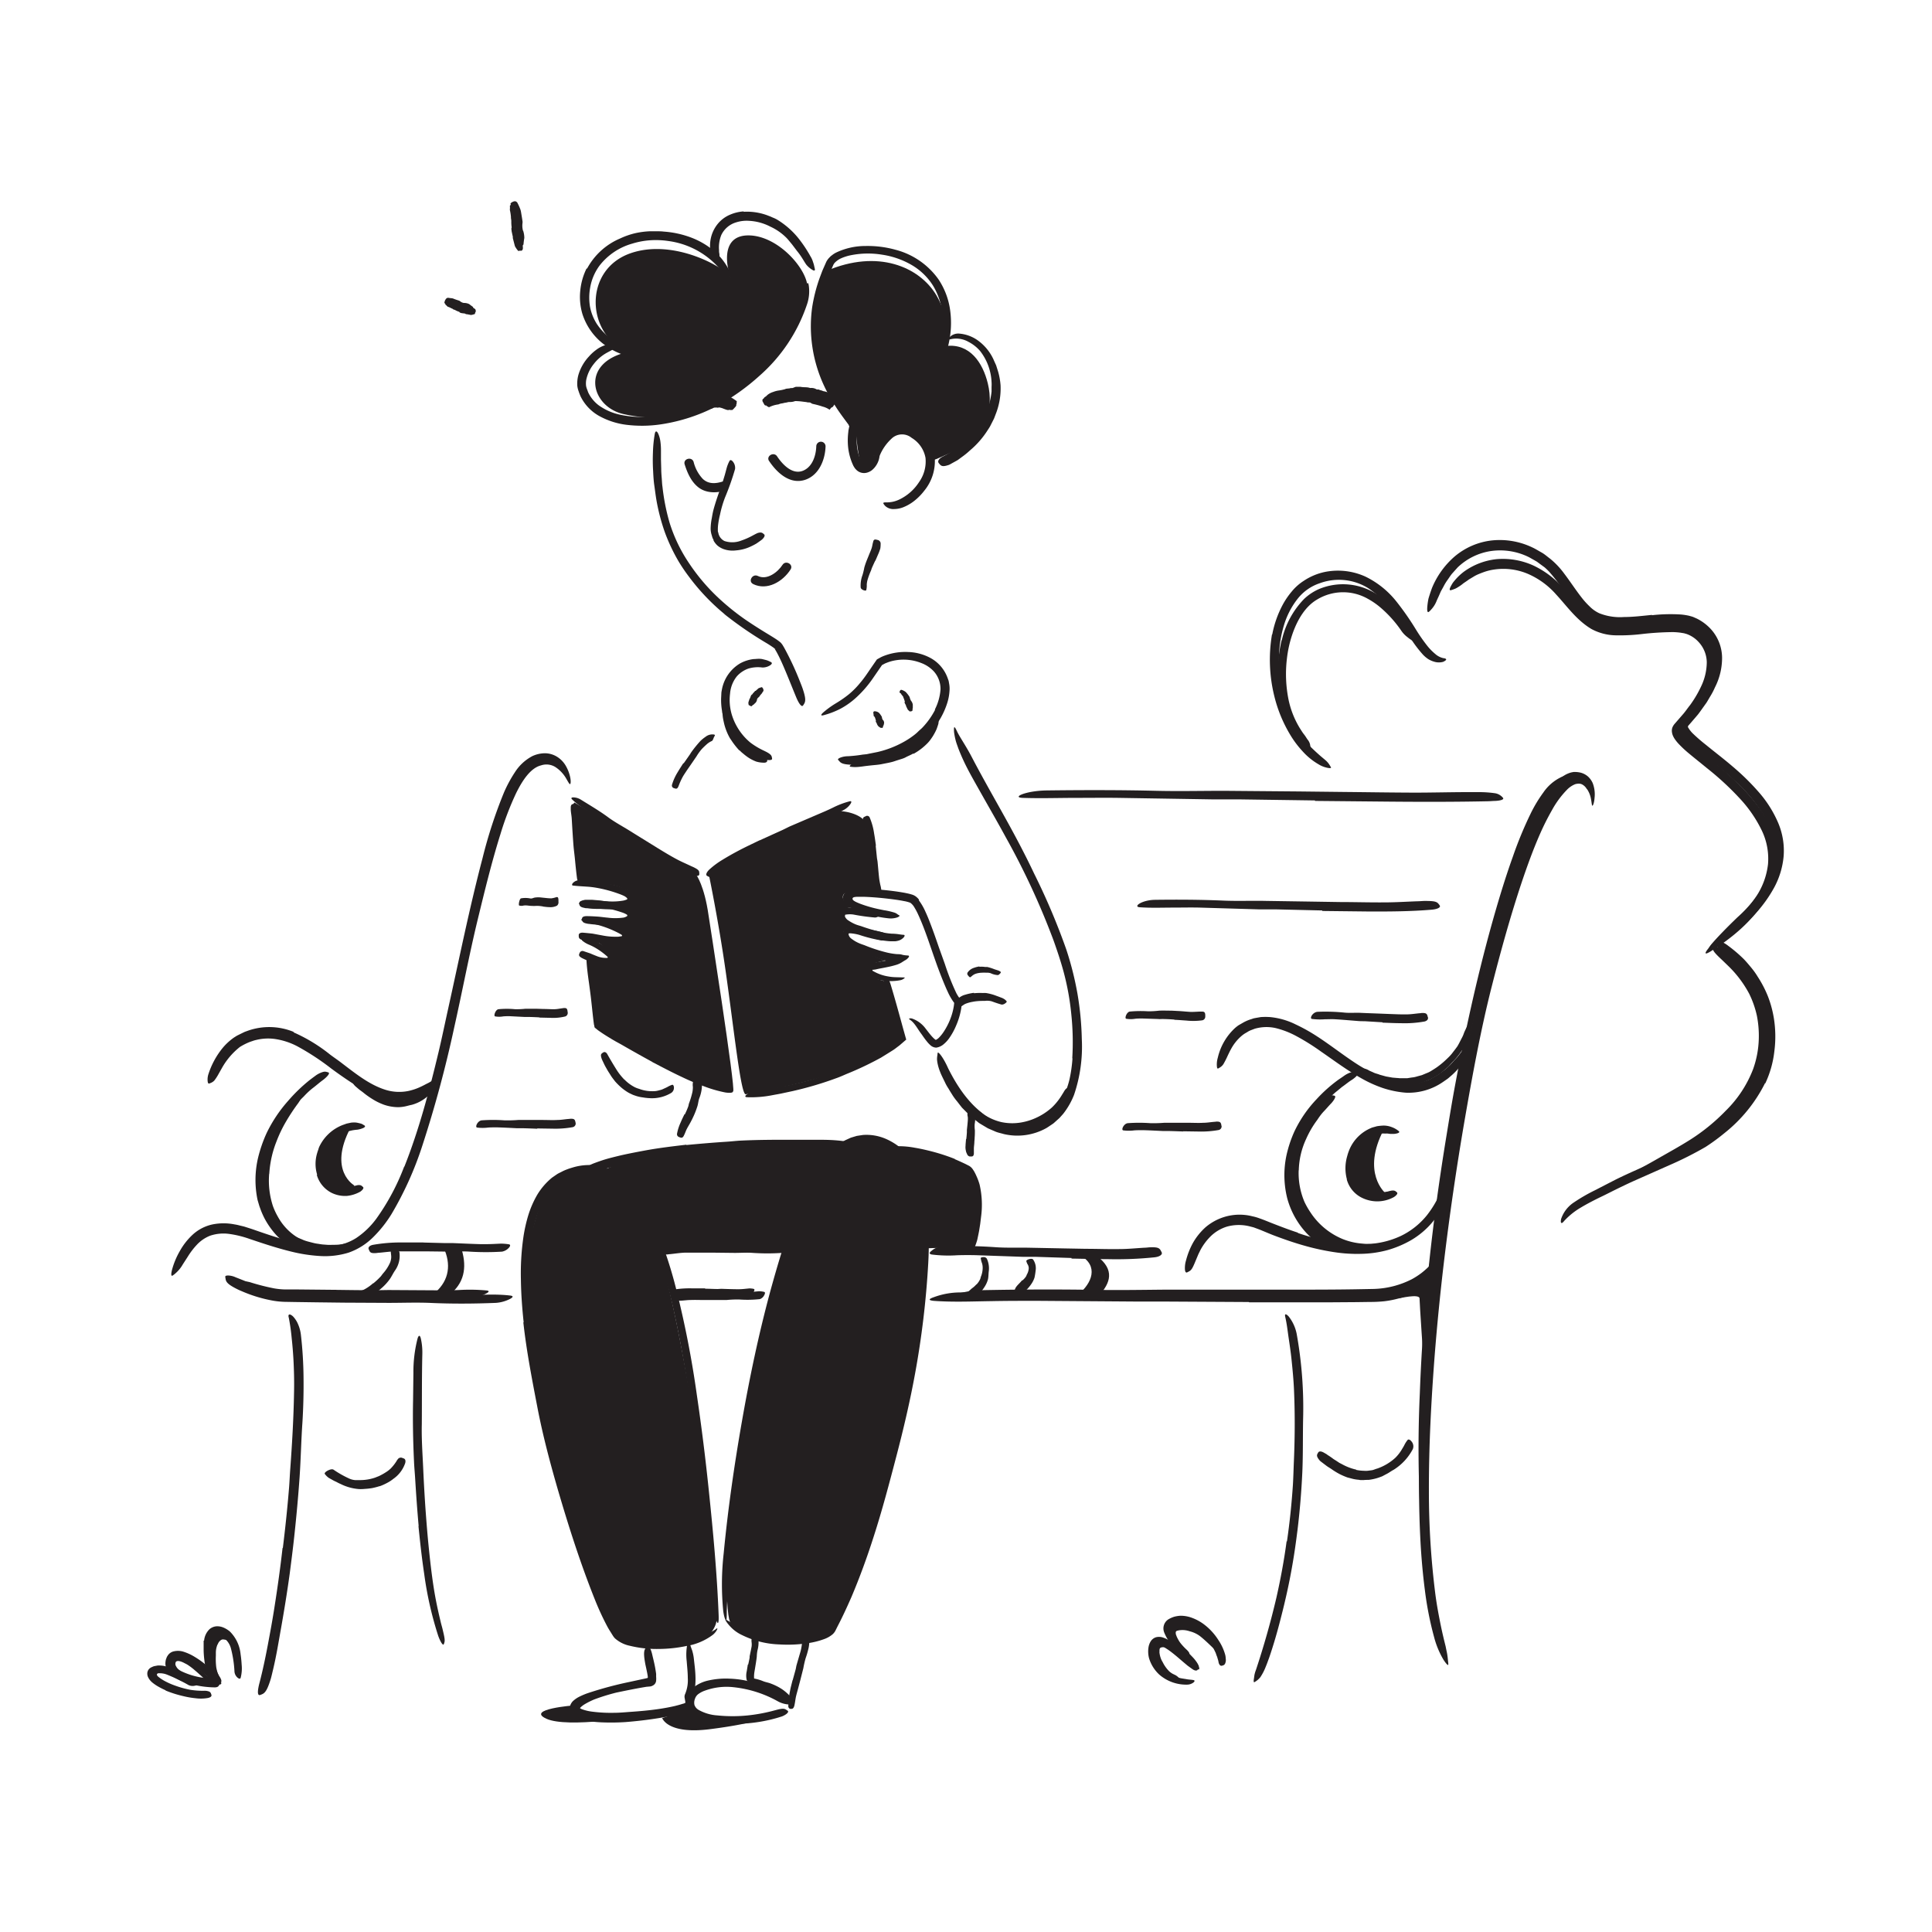 <svg xmlns="http://www.w3.org/2000/svg" width="520" height="520" viewBox="0 0 520 520"><defs><style>.cls-1{fill:#231f20;}</style></defs><title>Notioly New</title><g id="_145.In-The-Park" data-name="145.In-The-Park"><path class="cls-1" d="M276.79,303.14a16.3,16.3,0,0,1-6.22.34,13.32,13.32,0,0,1-2.23-.51,19.77,19.77,0,0,1-6.64-4.11c-.85-.76-1.68-1.56-2.46-2.38a29.57,29.57,0,0,1-2.79-3.34c-.53-.73.54-.12,1.69,1.06a39.69,39.69,0,0,0,6.56,5.68,14.3,14.3,0,0,0,4.77,2.12,14.07,14.07,0,0,0,5.71.05,15.76,15.76,0,0,0,3.4-1.06,16.76,16.76,0,0,0,4.55-2.92,16.38,16.38,0,0,0,2.6-3.23c.16-.26.31-.51.48-.77.56-1,.83-1.24,1.33-1.24a1.3,1.3,0,0,1,.34,0c.34.06.33.6,0,1.41a16.33,16.33,0,0,1-5.31,6.27,16.85,16.85,0,0,1-5.72,2.68Z"/><path class="cls-1" d="M372.85,321.1s-6.52-5.48-.39-17.09c0,0-7,2.94-7.77,7.86s-.49,9.69,3.54,10S372.85,321.1,372.85,321.1Z"/><path class="cls-1" d="M95.41,319.09s-7.2-3.93-1.07-15.55c0,0-6.34,1.4-7.09,6.32s-.49,9.69,3.54,10.05S95.41,319.09,95.41,319.09Z"/><path class="cls-1" d="M100.46,345.43a19.32,19.32,0,0,0,2-1.86c.22-.25.39-.53.61-.79a11.18,11.18,0,0,0,1.92-2.95,4.31,4.31,0,0,0,.31-1.48c0-.65-.15-1.2-.12-1.82,0-.2.51-.39,1.06-.36a1.27,1.27,0,0,1,1.27.87,6.87,6.87,0,0,1-1.2,4.93c-.55.8-.94,1.7-1.52,2.48a14.2,14.2,0,0,1-2.15,2.3,18,18,0,0,1-1.53,1.2,11.53,11.53,0,0,1-2.64,1.43,5.46,5.46,0,0,1-1.24.37,2.42,2.42,0,0,1-1.55-.25,2,2,0,0,1-.62-.45c-.29-.34-.41-.64-.34-.85a.83.83,0,0,1,.44-.52c.12-.06.23-.14.35-.19a1.53,1.53,0,0,1,1.09.06c.17.09.29.06.34,0a.7.7,0,0,1,.25-.13,6.81,6.81,0,0,0,1.17-.54,12,12,0,0,0,2.07-1.5Z"/><path class="cls-1" d="M124.06,335.67c1.57,4.73,1.22,9-2.47,12.31l-4.39-.15c3.77-3.34,4.22-7.64,2.21-12Z"/><path class="cls-1" d="M262.82,345.73a5.34,5.34,0,0,0,1-1.47c.09-.2.11-.42.19-.64a6.36,6.36,0,0,0,.48-2.44,4.21,4.21,0,0,0-.16-1.12,6,6,0,0,1-.36-1.42c0-.16.33-.28.7-.28a1,1,0,0,1,.94.42,6.16,6.16,0,0,1,.52,3.39c-.09.69-.06,1.42-.21,2.13a7.21,7.21,0,0,1-1,2.18,9.25,9.25,0,0,1-.89,1.17,8.53,8.53,0,0,1-1.72,1.35c-.46.31-.91.64-1.4.92a2.11,2.11,0,0,1-.34.16c-.45.09-.63,0-.83-.46a1.51,1.51,0,0,1-.13-.29.93.93,0,0,1,.17-.92c.65-.67,1.25-1.11,1.78-1.62a6.27,6.27,0,0,0,1.22-1.09Z"/><path class="cls-1" d="M275.16,344.65a5.14,5.14,0,0,0,1-1.1,3.15,3.15,0,0,0,.2-.47,3.75,3.75,0,0,0,.53-1.81,2.23,2.23,0,0,0-.22-.83,3.08,3.08,0,0,1-.44-1.05c0-.14.34-.37.75-.49s.89-.14,1.07.09a4.07,4.07,0,0,1,.69,3,18.89,18.89,0,0,1-.3,1.88,6.77,6.77,0,0,1-.9,1.78,9.45,9.45,0,0,1-.73.94c-.38.45-.81.83-1.17,1.27s-.47.78-.73,1.14a.6.6,0,0,1-.22.2c-.33.17-.54.09-.95-.27l-.27-.25a1.31,1.31,0,0,1-.38-1,3.31,3.31,0,0,1,.09-.69,4,4,0,0,1,.25-.51,5.79,5.79,0,0,1,.67-.8c.35-.37.71-.72,1-1.1Z"/><path class="cls-1" d="M296,338.67c4.35,3.82,2.32,7.39-.59,10.42l-5.68-.32c3.49-2.55,6.22-7.24,1.78-10.42Z"/><path class="cls-1" d="M338.6,349,318.11,349l-7.47.05-26.34-.1c-3.89,0-7.81,0-11.67.08-5,.06-9.95.25-14.92,0-1.55-.11-1.34-.38,0-.78a24.41,24.41,0,0,1,6.58-1c10.14-.2,20.27-.25,30.5-.08,6.12.1,12.48,0,18.74-.06l20.64,0,12.7,0c6.41,0,12.85,0,19.21-.12l3.69-.07A24,24,0,0,0,380,344.3a20.69,20.69,0,0,0,2.56-1.65,22.94,22.94,0,0,0,2.93-2.72,5.39,5.39,0,0,1,1.49-1.2,4.31,4.31,0,0,1,.62-.3c.28-.07.3.29.07,1a6,6,0,0,1-.22.63c-.12.22-.25.46-.41.72a10,10,0,0,1-1.23,1.68,17.51,17.51,0,0,1-5.71,4.12,24.33,24.33,0,0,1-6.83,2,27.11,27.11,0,0,1-3.59.27l-3.45,0-6.93.05-20.67.07Z"/><path class="cls-1" d="M189.77,346.86c1.1,0,2.2.07,3.31.08.4,0,.8-.06,1.2-.05,1.42.05,2.85.1,4.28.11a17.09,17.09,0,0,0,1.89-.1l1.2-.12a5,5,0,0,1,1.22.13c.26.06.24.39,0,.76a1.81,1.81,0,0,1-1,.94,27,27,0,0,1-4.93.13,28.17,28.17,0,0,0-3,.11c-1.12,0-2.24,0-3.36,0l-2.07,0c-1.05,0-2.1-.07-3.15-.06-.81,0-1.61.12-2.44.12-.18,0-.36,0-.54,0-.69-.06-.89-.25-.93-.8,0-.12,0-.25,0-.37a.84.84,0,0,1,.8-.78,27,27,0,0,1,4.26-.19l3.3,0Z"/><path class="cls-1" d="M90.59,347.17c3.41.05,6.81.09,10.22.1l3.73-.06,13.15.08c1.94,0,3.9,0,5.83-.08a48.8,48.8,0,0,1,7.45.12c.77.09.67.39,0,.76a8.25,8.25,0,0,1-3.28,1c-5,.24-10.1.32-15.2.17-3.06-.08-6.23.1-9.35.14l-10.31.06H86.51l-9.61-.06a26.26,26.26,0,0,1-7.5-1.14c-.53-.16-1.05-.33-1.56-.54-1.92-.78-2.39-1.3-2.51-2a2.17,2.17,0,0,1-.1-.45c0-.21.21-.29.63-.34a4.63,4.63,0,0,1,1.69.26,59.24,59.24,0,0,0,6.2,1.57,19.38,19.38,0,0,0,3.12.3l3.43,0,10.29.1Z"/><path class="cls-1" d="M52.36,449.49a17.16,17.16,0,0,0-1.9-1.43,7.88,7.88,0,0,0-.76-.4,5.26,5.26,0,0,0-1.35-.55c-.44-.09-.9-.07-1.05.26a1.18,1.18,0,0,0,.09,1.1,4,4,0,0,0,1,1.25c.13.11.05.23-.16.27a1.11,1.11,0,0,1-.89-.26,2.75,2.75,0,0,1-1-1.91,1.51,1.51,0,0,1,.49-1.23,1.69,1.69,0,0,1,1.2-.36,6.82,6.82,0,0,1,2.34.71,13.42,13.42,0,0,1,2.17,1.36c.41.32.8.66,1.2,1,.59.51,1.15,1,1.74,1.53s1,.69,1.43,1l.31.22c.38.29.44.46.36.74,0,.06,0,.13,0,.18s-.35.22-.7.07a11.09,11.09,0,0,1-2.69-1.94c-.62-.54-1.21-1.1-1.84-1.61Z"/><path class="cls-1" d="M58.55,442.6a5.79,5.79,0,0,0-.45,2.12c0,.3,0,.6,0,.9a18.52,18.52,0,0,0,.11,3.16c.08.47.21.92.32,1.36a11,11,0,0,1,.52,1.72c0,.19-.26.31-.62.29a1.23,1.23,0,0,1-1-.49,8.26,8.26,0,0,1-.79-1.87,9.07,9.07,0,0,1-.19-2c0-.8-.15-1.61-.16-2.42a9.8,9.8,0,0,1,.29-2.75,6.19,6.19,0,0,1,.7-1.64,3.3,3.3,0,0,1,2.35-1.59,3.61,3.61,0,0,1,2.23.41,2.48,2.48,0,0,1,.4.26.85.85,0,0,1,.34.53.94.94,0,0,1-.17.51,2.11,2.11,0,0,1-.14.22.65.65,0,0,1-.38.21.92.92,0,0,1-.52,0,6.12,6.12,0,0,0-1.2-.26,1,1,0,0,0-.65.11,2.3,2.3,0,0,0-.95,1.24Z"/><path class="cls-1" d="M312.05,444.59a7,7,0,0,0,.5,2.05,6.94,6.94,0,0,0,.38.71,9.3,9.3,0,0,0,1.68,2.4,4.59,4.59,0,0,0,1.07.78l.76.37a4.78,4.78,0,0,1,.7.53c.13.14,0,.45-.28.74a1.46,1.46,0,0,1-1.15.49,5.6,5.6,0,0,1-1.82-1,5.7,5.7,0,0,1-1.43-1.51c-.45-.7-1-1.31-1.45-2.05a9.2,9.2,0,0,1-.92-2.59,5.72,5.72,0,0,1-.07-1.81,2.77,2.77,0,0,1,.6-1.4,2.73,2.73,0,0,1,1.31-.81,4.2,4.2,0,0,1,2.16-.1,1.76,1.76,0,0,1,.45.12c.5.29.55.56.46.95a2,2,0,0,1-.07.26.92.92,0,0,1-.77.46c-.28.07-.51.07-.73.11a4.86,4.86,0,0,1-.57.07,1.11,1.11,0,0,0-.59.2c-.06,0-.26.35-.17,1Z"/><path class="cls-1" d="M315.22,437.23l.42-.23c.28-.05.56-.17.78-.23a2.39,2.39,0,0,1,.52-.1c.34,0,.68-.07,1-.08l1,.08c.32,0,.63.12.94.19a10.44,10.44,0,0,1,1.41.4,15.8,15.8,0,0,1,4.06,2.73c.54.47,1.07.94,1.57,1.44a4.87,4.87,0,0,1,1.47,2.41c.06.33-.28.33-.68.24a2.34,2.34,0,0,1-1.17-.49c-1.12-1.06-2.3-2.24-3.62-3.27a7.76,7.76,0,0,0-2.72-1.26,5.85,5.85,0,0,0-3.06-.22c-.16.07-.17,0-.25.07a.5.5,0,0,0-.43.62c0,.07,0,.14,0,.21s.06.22.1.33a5.9,5.9,0,0,0,.29.71,9.28,9.28,0,0,0,.82,1.38,15.4,15.4,0,0,0,1.69,1.83,4.64,4.64,0,0,1,.38.39c.44.51.48.75.25,1.2a2.85,2.85,0,0,1-.16.3c-.19.32-.64.33-1.12,0a10.81,10.81,0,0,1-3.51-3.63,9.61,9.61,0,0,1-.51-.9c-.07-.16-.15-.33-.22-.51a5.45,5.45,0,0,1-.21-.62,3.37,3.37,0,0,1-.08-1.72,2.39,2.39,0,0,1,.95-1.35Z"/><path class="cls-1" d="M72.45,315.93a22,22,0,0,0,1,8.66,18.26,18.26,0,0,0,1.33,2.87,15.17,15.17,0,0,0,8.36,7.08,17.52,17.52,0,0,0,5,.81,15.14,15.14,0,0,0,1.65,0,12.79,12.79,0,0,0,1.64-.12c.55-.06,1.11-.06,1.67-.11l1.67-.17c.7-.05.69.24.18.7a7.9,7.9,0,0,1-1.12.8,6.16,6.16,0,0,1-1.74.73,19,19,0,0,1-7.34.2,16.26,16.26,0,0,1-6.94-2.88,19.58,19.58,0,0,1-5.89-7,22.24,22.24,0,0,1-2-9.62,27.52,27.52,0,0,1,.67-5.94,34.92,34.92,0,0,1,3-8.43,45.31,45.31,0,0,1,3.51-5.89c.31-.4.6-.8.93-1.19a5,5,0,0,1,1.47-1.36,1.53,1.53,0,0,1,1-.25,2.35,2.35,0,0,1,.42.06c.38.13.1.92-.63,2a52.64,52.64,0,0,0-3.27,4.93,35.42,35.42,0,0,0-2.6,5.41,28,28,0,0,0-1.94,8.67Z"/><path class="cls-1" d="M349.54,315a19.71,19.71,0,0,0,1.56,8.49,20.87,20.87,0,0,0,1.57,2.76,19.08,19.08,0,0,0,8.59,7.19,17.7,17.7,0,0,0,5,1.24,13,13,0,0,0,1.64.14c.55,0,1.1.07,1.65,0s1.11,0,1.67,0l1.67,0c.7,0,.67.28.12.7a7,7,0,0,1-3,1.3,19.38,19.38,0,0,1-14-3.67,24.44,24.44,0,0,1-6.12-6.65,21.14,21.14,0,0,1-2.76-9.44,22,22,0,0,1,.49-6,26,26,0,0,1,3.41-8.32,36.61,36.61,0,0,1,4.12-5.53c.35-.36.69-.72,1.05-1.08a5,5,0,0,1,1.63-1.17,1.49,1.49,0,0,1,1-.12,1.89,1.89,0,0,1,.41.1c.36.18,0,.93-.86,1.94-.69.69-1.31,1.45-2,2.17s-1.27,1.51-1.81,2.34a26.23,26.23,0,0,0-3,5.11,21.19,21.19,0,0,0-2,8.48Z"/><path class="cls-1" d="M474.85,285.46A30.27,30.27,0,0,1,468.19,298a43.18,43.18,0,0,1-3.53,3.74A79.37,79.37,0,0,1,450,312c-2.28,1.31-4.61,2.56-6.91,3.78-3,1.57-5.92,3.12-9,4.46-.95.42-1,0-.38-.7a12.87,12.87,0,0,1,3.55-2.76c3-1.63,6-3.25,8.91-4.92s5.91-3.31,8.77-5.12a52.22,52.22,0,0,0,9.57-7.81,31.38,31.38,0,0,0,7.34-11.17,26.19,26.19,0,0,0,1.53-8.11,27.88,27.88,0,0,0-.51-6.25,26,26,0,0,0-2.06-5.91,30.07,30.07,0,0,0-5.78-7.63l-1.52-1.47c-1.93-1.8-2.48-2.44-2.59-3.25a4.27,4.27,0,0,1-.1-.49c0-.38,1.16-.11,2.82,1.07a35.81,35.81,0,0,1,3.54,2.94,22,22,0,0,1,1.6,1.73l.77.9.72,1a27.66,27.66,0,0,1,4.33,8.71,27,27,0,0,1,1.05,7.25c0,1.22-.08,2.44-.16,3.65s-.32,2.4-.61,3.59Z"/><path class="cls-1" d="M453,167.67a9.42,9.42,0,0,1,2,.51l1,.42c.3.16.59.35.89.52a5.42,5.42,0,0,1,.83.59c.27.22.54.42.79.65a11,11,0,0,1,1.35,1.54,11.24,11.24,0,0,1,2.07,7.61,9.26,9.26,0,0,1-.27,1.91l-.19.94a9.43,9.43,0,0,1-.29.9c-.2.59-.4,1.18-.61,1.77l-.8,1.65a37.69,37.69,0,0,1-3.91,6.07c-.48.69-1,1.3-1.57,1.93l-1.55,1.83a.38.38,0,0,0-.06.43,3.75,3.75,0,0,0,.2.37,10.37,10.37,0,0,0,1.49,1.75c2,2,4.38,3.85,6.65,5.78s4.57,3.9,6.72,6a50.45,50.45,0,0,1,6,6.9,26.75,26.75,0,0,1,4.07,8.28,18.94,18.94,0,0,1,.44,8.27,22.52,22.52,0,0,1-2.94,7.64c-3.65,6-9.1,10.5-14.81,14.09-1.8,1.12-1.8.59-.63-.83a74.48,74.48,0,0,1,6.2-6.37,37.93,37.93,0,0,0,6.52-7.4,19.65,19.65,0,0,0,3.27-8.82,17.54,17.54,0,0,0-1.73-9.19,34.64,34.64,0,0,0-5.58-8.19,77,77,0,0,0-9.12-8.47c-1.64-1.35-3.31-2.67-5-4.08a30.13,30.13,0,0,1-2.43-2.26,11.07,11.07,0,0,1-1.14-1.36,5.42,5.42,0,0,1-.51-.86A3.6,3.6,0,0,1,450,197a2.63,2.63,0,0,1,.11-1.15,3.5,3.5,0,0,1,.6-1l2.18-2.51c.73-.81,1.31-1.72,2-2.57a30.32,30.32,0,0,0,3.2-5.53,15.25,15.25,0,0,0,1.29-6,8.18,8.18,0,0,0-2.13-5.37,7.91,7.91,0,0,0-3.11-2.16c-.29-.12-.59-.17-.88-.27l-1-.16a19.38,19.38,0,0,0-2-.15,79.47,79.47,0,0,0-8.48.54A50.37,50.37,0,0,1,435,171a14.21,14.21,0,0,1-6.66-1.7c-4-2.38-6.57-6.12-9.44-9.22a21.48,21.48,0,0,0-7.7-5.64,16.92,16.92,0,0,0-9.17-1.13,14.43,14.43,0,0,0-2,.45c-.64.2-1.27.44-1.91.7s-1.1.5-1.55.78l-1.25.75c-.7.54-1.34.89-1.79,1.29a11.61,11.61,0,0,1-1.23.83,4.22,4.22,0,0,1-1,.48,5.76,5.76,0,0,1-.87.28c-.38,0-.31-.43.21-1.35a8.91,8.91,0,0,1,.47-.77c.21-.26.45-.55.71-.85a15.25,15.25,0,0,1,2.07-1.94,18.18,18.18,0,0,1,9-3.47,19.89,19.89,0,0,1,9.78,1.7,24.67,24.67,0,0,1,8,6c2.21,2.37,4.09,4.84,6.26,6.77a16.16,16.16,0,0,0,2.51,1.91,14.14,14.14,0,0,0,1.27.66,14.3,14.3,0,0,0,1.4.42,23.85,23.85,0,0,0,6.44.32c2.26-.14,4.57-.41,6.94-.61a31.94,31.94,0,0,1,7.44,0Z"/><path class="cls-1" d="M345,172.32A23.31,23.31,0,0,1,351,161.21a14,14,0,0,1,4-2.66A16.76,16.76,0,0,1,370.66,160a24.48,24.48,0,0,1,5.34,4.63,31.12,31.12,0,0,1,4.94,7.34c.4.82,0,.91-.74.49a10.06,10.06,0,0,1-1.42-1,7.29,7.29,0,0,1-1.58-1.64,31.79,31.79,0,0,0-5.65-6.31,20.05,20.05,0,0,0-3.41-2.35,13.47,13.47,0,0,0-13.6.18c-3.19,1.84-5.27,5.38-6.57,9a31.2,31.2,0,0,0-1.61,7.06,34.92,34.92,0,0,0,.47,11,24.2,24.2,0,0,0,3.1,7.72c.33.5.62,1,1,1.48s.59.83.8,1.16.43.54.55.79a3,3,0,0,1,.38,1.16c0,.15.07.33.07.44s-.23.16-.66,0a5.63,5.63,0,0,1-1.79-1.13l-1.41-1.51c-.44-.54-.77-1.14-1.16-1.73a13.09,13.09,0,0,1-1-1.85,14.9,14.9,0,0,1-.82-1.93,31.65,31.65,0,0,1-1.82-8.23,38.84,38.84,0,0,1,.89-12.52Z"/><path class="cls-1" d="M208.78,455.55a13.22,13.22,0,0,0-1.72-.88c-.22-.1-.46-.15-.68-.23-.8-.32-1.62-.63-2.45-.91a9,9,0,0,0-1.14-.26,4.23,4.23,0,0,1-1.47-.4c-.28-.17.43-1.28,1-1.2a12.37,12.37,0,0,1,3,.79c.58.25,1.23.36,1.85.56a17.18,17.18,0,0,1,2,.86c.4.2.78.43,1.16.67a11.52,11.52,0,0,1,1.61,1.27A7.41,7.41,0,0,1,213,457a.88.88,0,0,1,.2.3.79.79,0,0,1,.07.5.85.85,0,0,1-.29.34l-.17.13a.59.59,0,0,1-.36.05.91.91,0,0,1-.43-.14c-.74-.48-1.13-1-1.77-1.52a8.58,8.58,0,0,0-1.49-1Z"/><path class="cls-1" d="M86.18,336.51c-.73-.14-1.46-.23-2.17-.44l-1.07-.28c-.35-.1-.7-.24-1-.36a10.14,10.14,0,0,1-1.51-.56,18.29,18.29,0,0,1-6.28-5.07,10.61,10.61,0,0,1-1.69-2.66c-.14-.3.06-.35.38-.22a2.7,2.7,0,0,1,1.11.89A21.61,21.61,0,0,0,78.16,332a11.81,11.81,0,0,0,1.58.95c.56.26,1.16.46,1.73.72s1.29.46,2,.64,1.33.36,2,.44c.42.06.85.14,1.27.19l1.28.1c.65.05,1.31,0,2,0s1.3-.05,1.94-.14a20.14,20.14,0,0,0,2.91-.66l.62-.2c.78-.19,1-.16,1.35.2a2.23,2.23,0,0,1,.19.24c.18.28-.07.63-.65.92a15.07,15.07,0,0,1-5.7,1.27c-.73.07-1.48,0-2.22,0s-1.49-.11-2.23-.21Z"/><path class="cls-1" d="M86.22,314.6a11.73,11.73,0,0,1,.44-3.84,10.08,10.08,0,0,1,.41-1.32,11.6,11.6,0,0,1,2.75-4,10.78,10.78,0,0,1,1.67-1.34,4.94,4.94,0,0,1,2.56-.95c.29,0,.3.28.16.64a2.27,2.27,0,0,1-.77,1,15.13,15.13,0,0,0-3.59,2.95,7.69,7.69,0,0,0-1.35,2.66,10.65,10.65,0,0,0-.58,3.26,8.08,8.08,0,0,0,.23,2,5.26,5.26,0,0,0,1.48,2.59,4.14,4.14,0,0,0,2,.95,3.71,3.71,0,0,0,.48.1,1.66,1.66,0,0,1,.62.26,1,1,0,0,1,.23.53c0,.11.06.21.07.31,0,.31-.3.63-.88.67a5.5,5.5,0,0,1-4.71-2.61,8.43,8.43,0,0,1-1.29-3.9Z"/><path class="cls-1" d="M103.17,295.37a10.49,10.49,0,0,0,3.24.94h1.24a10.41,10.41,0,0,0,4.34-1,9.06,9.06,0,0,0,1.73-1.07c.72-.5,1.3-1.17,2.06-1.65.23-.15.43.07.47.45a1.77,1.77,0,0,1-.44,1.33,10.71,10.71,0,0,1-5,3c-.59.11-1.17.29-1.77.42a10.26,10.26,0,0,1-1.83.21,12.05,12.05,0,0,1-3.92-.68,16.33,16.33,0,0,1-2.2-1,23,23,0,0,1-3-2c-.36-.3-.72-.57-1.1-.84s-.72-.58-1.07-.88a4.48,4.48,0,0,1-.45-.41c-.51-.56-.57-.83-.27-1.27.07-.1.13-.21.2-.3a.81.81,0,0,1,1.14,0c1.25.92,2.38,2,3.65,2.9a15,15,0,0,0,3,1.73Z"/><path class="cls-1" d="M376.46,349.48s5.61-1.36,5.61,0c0,1.15,1.11,17.43,1.11,17.43l2.22-5.06-.12-18.52Z"/><path class="cls-1" d="M358.58,334.63c-.71-.29-1.38-.69-2.06-1s-1.32-.77-1.93-1.25a14.68,14.68,0,0,1-1.34-1,16.18,16.18,0,0,1-3.67-4.57,17.12,17.12,0,0,1-1.11-2.33l-.52-1.57a14.74,14.74,0,0,1-.25-1.62c0-.34.19-.32.48-.09a2.67,2.67,0,0,1,.81,1.23c.17.5.4,1,.58,1.45s.48.92.68,1.39a20.28,20.28,0,0,0,1.6,2.67,9.5,9.5,0,0,0,1.27,1.43c.49.42,1,.83,1.51,1.22a18.3,18.3,0,0,0,1.78,1.18c.31.17.61.36.93.53l1,.46a10.16,10.16,0,0,0,1.22.52c.42.15.82.34,1.25.45a22.61,22.61,0,0,0,3.94.95c1,.14,2.07.14,3.1.18h.68c.85,0,1.12.18,1.31.53a2.53,2.53,0,0,1,.12.23c.08.23-.27.49-.92.6a18.14,18.14,0,0,1-3,.21,13.14,13.14,0,0,1-1.53-.12A13.54,13.54,0,0,1,363,336l-1.13-.24-1.11-.32a15.79,15.79,0,0,1-2.18-.79Z"/><path class="cls-1" d="M363.81,316.73a10.29,10.29,0,0,1-.29-4.26,9.36,9.36,0,0,1,.28-1.51,11.32,11.32,0,0,1,2.7-4.54,17,17,0,0,1,1.74-1.55,5.63,5.63,0,0,1,2.65-1.29c.31-.05.38.32.28.75a2,2,0,0,1-.73,1.21,13,13,0,0,0-3.81,3.36,7.76,7.76,0,0,0-1.23,3,8.7,8.7,0,0,0-.06,3.52,4.73,4.73,0,0,0,.28,1.06,5.28,5.28,0,0,0,.45,1,6.13,6.13,0,0,0,2.26,2.37,4.29,4.29,0,0,0,1.19.45l.61.14c.21,0,.42,0,.63.07a5,5,0,0,1,.54.06c.69,0,.9.18,1.06.64a2,2,0,0,1,.11.32c.08.35-.23.63-.84.73a4.69,4.69,0,0,1-1.4.06,5.16,5.16,0,0,1-1.44-.27,6.75,6.75,0,0,1-1.38-.61,9.7,9.7,0,0,1-1.24-.89,8.5,8.5,0,0,1-2.4-3.77Z"/><path class="cls-1" d="M380.12,290a7.17,7.17,0,0,0,1.3-.28l1.29-.35,1.24-.52a5.89,5.89,0,0,0,1.21-.59c.56-.34,1.12-.69,1.66-1.07a22.9,22.9,0,0,0,2.68-2.26,13.6,13.6,0,0,0,1.23-1.29l1.09-1.42.47-.65.39-.7.73-1.42a7.76,7.76,0,0,0,.44-.92c.12-.32.23-.64.37-.95.29-.62.6-1.24.93-1.85.2-.38.44-.25.59.19a4.27,4.27,0,0,1,0,2,19.84,19.84,0,0,1-4.44,7.58c-.32.31-.63.64-.94,1a8,8,0,0,1-1,1l-1.05.9-.52.44c-.19.14-.39.25-.58.38a16.6,16.6,0,0,1-2.65,1.45c-.46.19-.92.41-1.39.58l-1.45.41A11.17,11.17,0,0,1,380,292a11.36,11.36,0,0,1-1.84.18l-1.39,0-1.39-.12-.69-.06-.69-.13-1.36-.27c-.68-.22-1.38-.37-2.06-.59l-1-.41a4.87,4.87,0,0,1-1-.48c-.28-.16-.56-.31-.83-.49a2.34,2.34,0,0,1-.89-.92,1,1,0,0,1-.12-.68,1.06,1.06,0,0,1,.06-.28c.1-.25.64-.14,1.35.18.46.31,1,.48,1.55.75s1.12.35,1.64.58l1.7.47,1.75.31,1.32.11c.23,0,.45.05.67.05l.66,0c.45,0,.9,0,1.34,0l1.32-.21Z"/><path class="cls-1" d="M384.66,339.91c1.22-11.52,2.81-23,4.69-34.42.68-4.17,1.36-8.34,2.12-12.49,2.71-14.63,5.88-29.19,9.84-43.55,1.77-6.36,3.67-12.73,5.89-18.92a104.66,104.66,0,0,1,4.86-11.73,37,37,0,0,1,3.32-5.48,12.16,12.16,0,0,1,4.93-4.21c1.32-.5,2-.27,1.92-.23a13.9,13.9,0,0,0-1.67.68,10.57,10.57,0,0,0-3,3.2c-.52.75-1,1.63-1.55,2.55s-1.09,1.91-1.65,3c-4,7.45-6.74,15.61-9.28,23.77s-4.7,16.52-6.72,24.93c-2.42,10-4.43,20.63-6.26,31.06-2,11.46-3.75,23-5.15,34.53q-1.31,10.67-2.15,21.38c-.87,10.81-1.45,21.7-1.61,32.47-.09,8.37.1,16.57.6,24.82.1,1.82.27,3.59.39,5.42.59,6.78.75,8.93.61,10.42,0,.34-.05.79-.09,1s-.24-.17-.49-1.39a53.28,53.28,0,0,1-.88-5.63,320,320,0,0,1-1.18-46.15c.42-11.65,1.3-23.34,2.5-35Z"/><path class="cls-1" d="M154.55,459s-13.18,1-7.49,3.6,24.62-.61,26.09-.81-18-.49-18-.49Z"/><path class="cls-1" d="M186,459.91l-7.77,2.51s1.42,4.44,12.79,3,14.88-3,14.88-3-14.26.53-16.64-.82A32.89,32.89,0,0,0,186,459.91Z"/><path class="cls-1" d="M249,336l12.67-.49s2.42-17.43-1.41-20.48-17.23-5.15-17.23-5.15,6,9.77,6,18.67S249,336,249,336Z"/><path class="cls-1" d="M226.37,307.87s-48.22-.69-63.39,6.86c0,0,10.35,5.3,15,22.2l34.52-1.1S215.39,316.44,226.37,307.87Z"/><path class="cls-1" d="M196.76,436.91s-1,0-1.17-9.58c-.2-11.79,10.77-81.11,19.24-98.8,8.59-17.91,7.17-19.73,19.76-21.94,0,0,10.24.22,13.52,15.26s-2.42,47.11-4.57,56.81-15,55.49-19.69,59.87C223.85,438.53,206.07,443.9,196.76,436.91Z"/><path class="cls-1" d="M192.84,436.12c0,1.23-1.27,3.57-2.41,4-5,2.1-18.23,5.79-24.15-.56C159,431.75,138,358.72,141.62,339.34s5.9-21.13,15-24.46c0,0,10.12-3.68,17.82,13.65s14.43,67.17,16.27,79.56A234.33,234.33,0,0,1,192.84,436.12Z"/><path class="cls-1" d="M236.07,239.54s-2.83-17.16-3.42-18.52-4.78-3.31-9.23-2.55l-20.79,10.29-11.77,7s2.53,12.16,4.42,25.42c2.28,15.9,4.08,33.38,5.42,33.35,0,0,34.85-5.57,41.63-15.14l-4-15.27s-5.89-1.29-5.66-3,5.66-2.59,5.66-2.59-9.44-3-10.94-5.89,1.76-2.95,1.76-2.95-4.09-2.75-1.81-4.92a6,6,0,0,1,2.31-.73s-3.53-1.42-2.66-3.18S236.07,239.54,236.07,239.54Z"/><path class="cls-1" d="M154.62,216l32.82,19.52s2.15,2.91,3.26,10.79c0,0,7.38,47.1,6.63,47.37-2.42.88-32.45-12-35.84-18.07l-2.87-17.73s5.53,2.57,5.94.47-4.16-5.17-4.16-5.17,7.44,1.1,8.29-.83-3.94-3.69-3.94-3.69,5.25.18,4.95-1.77c0,0,.74-1.92-2.31-2.83,0,0,3.42-.59,3.34-2.17,0,0,.45-3.74-12.82-4.58l-1.86.05S153.07,216.68,154.62,216Z"/><path class="cls-1" d="M199,202a22.1,22.1,0,0,1-2-2.51c-.2-.33-.45-.63-.65-1a15.25,15.25,0,0,1-1.47-3.81c-.13-.59-.27-1.18-.34-1.77,0-.39-.1-.77-.11-1.15a6.24,6.24,0,0,1,.15-1.15c.05-.23.32-.17.59.05a1.42,1.42,0,0,1,.59.94,25.23,25.23,0,0,0,.9,4,4.31,4.31,0,0,0,.55,1.17,13.1,13.1,0,0,0,.73,1.1,16.42,16.42,0,0,0,1.85,2.24,15.26,15.26,0,0,0,1.32,1.22,11.87,11.87,0,0,0,2.26,1.54,5.05,5.05,0,0,0,1,.37c.32.12.66.2,1,.29.15,0,.29.07.43.12.53.13.67.3.7.76,0,.1,0,.21,0,.31,0,.34-.3.55-.79.56a7.54,7.54,0,0,1-2.17-.3,11,11,0,0,1-2-1,14.08,14.08,0,0,1-1.34-1l-.63-.52-.59-.57Z"/><path class="cls-1" d="M245.76,202.83c-.66.4-1.37.65-2,1s-1.4.52-2.1.76c-.52.15-1,.35-1.55.49-.91.24-1.85.39-2.77.58s-1.86.24-2.78.34-1.65.18-2.46.3c-.52.06-1,.13-1.56.15s-1.06,0-1.59-.08c-.33,0-.3-.21,0-.46a3.94,3.94,0,0,1,1.3-.82c2.07-.41,4.12-.75,6.2-1a10.25,10.25,0,0,0,1.88-.37l.93-.25.91-.3,1-.3,1-.37a18.28,18.28,0,0,0,1.92-.84,12.23,12.23,0,0,0,1.12-.62,7.51,7.51,0,0,0,1.07-.69,13.6,13.6,0,0,0,2.82-2.64,17.06,17.06,0,0,0,1.56-2.55c.11-.2.2-.39.32-.58.43-.72.76-.84,1.14-.84h.26c.25.05.3.47.17,1.12-.14.45-.29.91-.46,1.37a13.8,13.8,0,0,1-.67,1.33,11.68,11.68,0,0,1-.82,1.29,8.32,8.32,0,0,1-1,1.22,16.1,16.1,0,0,1-3.71,2.82Z"/><path class="cls-1" d="M230.23,114.56s.77,12.2,2.42,11.11,3.86-8.51,7-9.49,9.52.06,10.75,5.4l.37,2.33c.07.38,7.74-3.28,8.19-3.57,6.15-4,8.63-10.06,6.91-17.15-1.36-5.58-4.85-10.83-11.28-10.06.43,0,1.08-7.64-2.6-13.73-4.58-7.58-15.7-12.42-29.53-6.49,0,0-6.56,18-.18,28.61S230.23,114.56,230.23,114.56Z"/><path class="cls-1" d="M217.33,77.36c0-4.8-7.77-13.89-15.77-14s-5.86,9.09-4.86,11.41c-1.06-2.47-15-10.66-26.84-6.66-13,4.39-12.13,22-.86,26.62-12.9,2.88-10.07,14.56-1.38,16.67a38.54,38.54,0,0,0,17.87-.07S214.5,99.54,217.33,77.36Z"/><path class="cls-1" d="M195,165.28a57.44,57.44,0,0,1-9.52-10,47,47,0,0,1-2.83-4.17,48.61,48.61,0,0,1-3.76-8,54,54,0,0,1-2.22-8.55c-.22-1.29-.37-2.59-.56-3.88s-.26-2.59-.32-3.88a48.86,48.86,0,0,1-.05-5,34,34,0,0,1,.49-5c.17-1,.63-.82,1,.09a7.62,7.62,0,0,1,.5,1.83,17.47,17.47,0,0,1,.17,2.53l0,2.45.07,2.46c0,.81.06,1.63.13,2.44s.08,1.64.21,2.45a56.32,56.32,0,0,0,1.91,9.64,41.36,41.36,0,0,0,5.22,10.87,52.83,52.83,0,0,0,8.73,10.1,64.74,64.74,0,0,0,6.5,5.15c1.73,1.18,3.5,2.31,5.31,3.42.9.55,1.81,1.09,2.72,1.68a14.07,14.07,0,0,1,1.37,1,4.55,4.55,0,0,1,.35.4,3,3,0,0,1,.25.36c.14.24.29.47.42.71a78,78,0,0,1,4.16,8.91c.27.67.53,1.32.77,2,.87,2.55.85,3.46.39,4.18a3,3,0,0,1-.32.47c-.37.36-1.09-.56-1.82-2.34-1.09-2.64-2.16-5.37-3.32-8.07-.58-1.35-1.19-2.69-1.87-3.93-.17-.32-.35-.6-.52-.9l0,0v0h0l.47-.31h0l-.32.2-.14.09h0s0,0,0-.05l-.31-.26c-.53-.38-1.14-.78-1.79-1.18A101.59,101.59,0,0,1,195,165.32Z"/><path class="cls-1" d="M228.46,114.41c-1.13-1.55-2.45-3.25-3.55-5a45,45,0,0,1-3.06-5.47,37.82,37.82,0,0,1-3.39-12.06,37.26,37.26,0,0,1,.13-9.14A43.33,43.33,0,0,1,220.54,75l.7-1.87c.24-.62.53-1.22.79-1.83.14-.31.26-.6.41-.92a5,5,0,0,1,.73-1l.42-.43.46-.35a6.28,6.28,0,0,1,.93-.59,18.32,18.32,0,0,1,8-1.8,27.9,27.9,0,0,1,8,1,20.48,20.48,0,0,1,11.63,8,19.77,19.77,0,0,1,3.16,8.58,25.22,25.22,0,0,1-.5,9c-.43,1.82-.7,1.49-.89-.11,0-.4-.1-.87-.14-1.41s-.12-1.15-.16-1.8S254,88,253.9,87.27l-.06-1.14c-.05-.38-.1-.77-.13-1.17A18.8,18.8,0,0,0,251.2,77a16.76,16.76,0,0,0-5.9-5.72,22.44,22.44,0,0,0-8-2.75,23.44,23.44,0,0,0-8.56.22,12.42,12.42,0,0,0-2.37.78,5.41,5.41,0,0,0-1.81,1.32l-.24.38-.27.62-.54,1.25c-.36.84-.63,1.7-.95,2.56a39.27,39.27,0,0,0-2,10.65A34.31,34.31,0,0,0,222,98.05a40.37,40.37,0,0,0,5.25,10.71c.69,1,1.42,2,2.17,3,.38.51.75,1,1.16,1.58a2.34,2.34,0,0,1,.45,1.29,5.8,5.8,0,0,1-.12.65l-.08.44a14.37,14.37,0,0,0,.4,7.05,11,11,0,0,0,.49,1.24,1.37,1.37,0,0,0,.49.71.71.71,0,0,0,.72,0,1.14,1.14,0,0,0,.34-.23,2.86,2.86,0,0,0,.36-.41,3.28,3.28,0,0,0,.5-1.05,2.9,2.9,0,0,0,.12-.57,3,3,0,0,1,.13-.52l.14-.37A17.13,17.13,0,0,1,236,119a10.58,10.58,0,0,1,4.48-4.06,5.84,5.84,0,0,1,3.17-.35,6.5,6.5,0,0,1,.79.15l.73.29a6.34,6.34,0,0,1,1.37.71,11.89,11.89,0,0,1,3.4,3.19,9.46,9.46,0,0,1,1.66,4.42,12.55,12.55,0,0,1-2.84,8.74,15.27,15.27,0,0,1-2.9,2.89,11.8,11.8,0,0,1-2.88,1.6,6.94,6.94,0,0,1-2.29.43,3.19,3.19,0,0,1-2.44-.84,3.34,3.34,0,0,1-.49-.65c-.14-.7,1.57.25,4.37-1.11a13,13,0,0,0,5.23-4.65,9.58,9.58,0,0,0,1.74-6.53,7.93,7.93,0,0,0-3.73-5.38,4.06,4.06,0,0,0-5.49.29,12.82,12.82,0,0,0-3.05,4.36l-.1.27c0,.09,0,0,0,0l-.26-.06-.4-.08c-.27,0-.54-.06-.81-.08-1.41-.12,1.79.16,1.47.14h0v.1a6.18,6.18,0,0,1-.21,1,5.87,5.87,0,0,1-1,1.9,5.5,5.5,0,0,1-.83.85,3.79,3.79,0,0,1-1.33.67,2.93,2.93,0,0,1-2.76-.64,5.35,5.35,0,0,1-.51-.55c-.13-.19-.25-.39-.37-.59a1.73,1.73,0,0,1-.12-.25l-.09-.19-.17-.4a15.55,15.55,0,0,1-1.13-5,17.93,17.93,0,0,1,.12-3.36c0-.28.07-.55.12-.82l.13-.65c0-.06,0,0,0-.06s0,0-.17-.25Z"/><path class="cls-1" d="M265,112a19.85,19.85,0,0,0,1.88-6.63c0-.42,0-.84,0-1.26a8.8,8.8,0,0,0,0-1.26,14.68,14.68,0,0,0-3.06-8.35A10.39,10.39,0,0,0,260.65,92a6.64,6.64,0,0,0-4.86-.68c-.5.13-.58-.11-.22-.54a3.21,3.21,0,0,1,2.5-1A10,10,0,0,1,263.68,92a13,13,0,0,1,3.69,4.68c.24.55.49,1.1.74,1.65l.55,1.74a18.54,18.54,0,0,1,.64,3.6,18.75,18.75,0,0,1-1.3,7.79l-.43,1.13c-.17.37-.36.72-.54,1.08l-.55,1.08c-.19.35-.42.68-.63,1a23.56,23.56,0,0,1-4.77,5.47,21.49,21.49,0,0,1-2.17,1.77l-1.14.84c-.41.24-.82.46-1.24.69s-.72.42-1.11.6c-1.49.5-2,.43-2.51-.18a3.81,3.81,0,0,1-.32-.41c-.25-.5.2-1.13,1.09-1.6a28.3,28.3,0,0,0,7.31-5.31A21.4,21.4,0,0,0,264.9,112Z"/><path class="cls-1" d="M174.56,112.16a41.38,41.38,0,0,0,7.21-1.11,47,47,0,0,0,7-2.36,49.25,49.25,0,0,0,4.8-2.45,51.68,51.68,0,0,0,7.84-5.39A52.51,52.51,0,0,0,208.06,94c.84-1.14,1.75-2.25,2.48-3.47.38-.6.76-1.2,1.13-1.8l1-1.87a103.14,103.14,0,0,0,4.23-10c.47-1,.69-.84.81.2a10.86,10.86,0,0,1-.55,5,44.23,44.23,0,0,1-12.75,19.09,59.13,59.13,0,0,1-11.54,8.18,47.58,47.58,0,0,1-14.77,4.85,34.37,34.37,0,0,1-9.61.14,20.24,20.24,0,0,1-7-2.24,12.18,12.18,0,0,1-5.19-5.32,13.2,13.2,0,0,1-.53-1.36,6.59,6.59,0,0,1-.38-1.47,8.83,8.83,0,0,1,.28-3,12.43,12.43,0,0,1,2.86-5,12,12,0,0,1,1.89-1.73,7.92,7.92,0,0,1,3.1-1.47,3.15,3.15,0,0,1,.94,0,1.85,1.85,0,0,1,.66.25,2.34,2.34,0,0,1,.48.3c.33.42-.8.85-2.5,1.8A11.48,11.48,0,0,0,159.79,98a10.12,10.12,0,0,0-1.92,3.87,5.42,5.42,0,0,0-.13,1.94c0,.14.06.28.09.43a4,4,0,0,0,.16.49c.14.33.23.68.38,1a9.45,9.45,0,0,0,2.72,3.32,15.29,15.29,0,0,0,6.27,2.66,26.51,26.51,0,0,0,7.19.43Z"/><path class="cls-1" d="M158,72.31a18.09,18.09,0,0,1,8.9-8.12,20.53,20.53,0,0,1,4.14-1.44,22.34,22.34,0,0,1,3.81-.5c.64,0,1.26,0,1.89,0s1.25,0,1.88.08A26,26,0,0,1,186,63.93a21.12,21.12,0,0,1,5.82,3.32,16.36,16.36,0,0,1,5,6.79c.32.82,0,.83-.67.38-.35-.23-.75-.58-1.25-1a8.61,8.61,0,0,1-.76-.64l-.74-.79a22.06,22.06,0,0,0-13.51-7.12,22.87,22.87,0,0,0-4.91-.2,21.16,21.16,0,0,0-4.81.9,17,17,0,0,0-8.76,5.86,13.92,13.92,0,0,0-2.57,6,15,15,0,0,0-.06,5,13.07,13.07,0,0,0,1.8,4.66,15.22,15.22,0,0,0,5.63,5.15c.47.3,1,.48,1.5.75s.88.4,1.2.57.57.37.79.51a2.84,2.84,0,0,1,.95,1.34c.05.23-.17.34-.61.37a5.64,5.64,0,0,1-2-.21,18.47,18.47,0,0,1-6.82-4,16.66,16.66,0,0,1-4.46-7.05,16.06,16.06,0,0,1-.58-6.27,17.11,17.11,0,0,1,1.7-6Z"/><path class="cls-1" d="M200.16,57A15.82,15.82,0,0,1,207,58.14c.4.13.76.33,1.15.48a7.64,7.64,0,0,1,1.11.55,22,22,0,0,1,6.26,5.77,32.77,32.77,0,0,1,2.07,3.1c.22.33.39.69.58,1a6.22,6.22,0,0,1,.52,1.07c.13.38.26.75.37,1.13l.26,1.17c.09.48-.21.5-.66.23A6.33,6.33,0,0,1,217,71.21c-.43-.62-.79-1.26-1.19-1.88s-.83-1.22-1.3-1.79l-1.33-1.76c-.48-.56-.93-1.16-1.44-1.7A14.83,14.83,0,0,0,207.34,61a13.89,13.89,0,0,0-5.67-1.56,9.33,9.33,0,0,0-3.57.42,6.42,6.42,0,0,0-3.95,3.37,8.87,8.87,0,0,0-.62,4.08c0,.31,0,.61.08.92.15,1.14-.16,1.56-.59,1.91a2.6,2.6,0,0,1-.28.23c-.16.09-.33,0-.54-.17a2.5,2.5,0,0,1-.68-1,10.72,10.72,0,0,1-.29-4.58A9.2,9.2,0,0,1,193.4,60a8.51,8.51,0,0,1,3.15-2.24,11.07,11.07,0,0,1,3.6-.86Z"/><path class="cls-1" d="M251.6,191a14,14,0,0,0,1.54-5.46,7.08,7.08,0,0,0-1.85-4.89,8.89,8.89,0,0,0-3.39-2.22,12.91,12.91,0,0,0-7.42-.6,11,11,0,0,0-1.8.55,5.43,5.43,0,0,0-.85.39l-.36.2c-.08,0-.11.08-.15.14L235,182.48a30.06,30.06,0,0,1-4.89,5.57,20.65,20.65,0,0,1-3.92,2.72,22.32,22.32,0,0,1-4.41,1.7c-.94.27-.9-.06-.26-.66a24.49,24.49,0,0,1,3.3-2.42,31.59,31.59,0,0,0,3.68-2.54,22.43,22.43,0,0,0,3.12-3.19c1-1.17,1.83-2.44,2.72-3.74l1.38-2,.31-.44.45-.25.6-.33a10.83,10.83,0,0,1,1.22-.51,15.94,15.94,0,0,1,6.13-.9,13.48,13.48,0,0,1,6.07,1.64,10,10,0,0,1,4.53,5.3l.3.83.16.92a7.2,7.2,0,0,1,.07,1.79,13.5,13.5,0,0,1-.65,3.37,20.72,20.72,0,0,1-4,7.13,25.06,25.06,0,0,1-10,7,32.77,32.77,0,0,1-9.09,2.22c-.69.05-1.36.13-2.06.17-2.57-.07-3.37-.35-3.86-1a3.28,3.28,0,0,1-.33-.37c-.1-.19.11-.35.57-.56a5.91,5.91,0,0,1,2.06-.39,35.44,35.44,0,0,0,4-.44l1-.1c.33-.05.65-.14,1-.2l2-.4a26.8,26.8,0,0,0,7.43-2.94,21.2,21.2,0,0,0,2.46-1.66,10.34,10.34,0,0,0,1.13-1c.35-.34.75-.64,1.08-1a20.7,20.7,0,0,0,3.41-4.81Z"/><path class="cls-1" d="M195.2,194.49a17.1,17.1,0,0,1-1.11-6.56l.06-1.22c0-.41.1-.81.17-1.21a10.37,10.37,0,0,1,4.87-6.94,10,10,0,0,1,3.65-1.17c.4,0,.81-.06,1.21-.07s.81,0,1.21.1.78.19,1.16.3a8.23,8.23,0,0,1,1.09.49c.44.23.2.6-.31.91a3.8,3.8,0,0,1-2,.54,8.94,8.94,0,0,0-3.77.29,7.48,7.48,0,0,0-3.12,2.1,8.48,8.48,0,0,0-1.81,4.62,13.8,13.8,0,0,0,.47,5.7,15.69,15.69,0,0,0,1.45,3.31,15.49,15.49,0,0,0,3.55,4.19,19.7,19.7,0,0,0,3.63,2.17c.28.14.56.27.83.42,1,.55,1.26.93,1.33,1.43a2.33,2.33,0,0,1,.05.34c0,.33-.57.42-1.53.29a13.14,13.14,0,0,1-4-1.52,17.92,17.92,0,0,1-3.45-2.84,18.44,18.44,0,0,1-3.66-5.65Z"/><path class="cls-1" d="M288.6,284.85a71.52,71.52,0,0,0-.25-11.78,70.18,70.18,0,0,0-2.11-11.62c-.76-2.79-1.68-5.53-2.65-8.26a200.86,200.86,0,0,0-12.93-27.92c-2.17-4-4.49-8-6.74-12-1.43-2.55-2.91-5.09-4.21-7.75-.64-1.33-1.23-2.68-1.77-4.07-.24-.71-.52-1.4-.71-2.13a18.7,18.7,0,0,1-.44-2.23c-.14-1.92.16-1.61.81-.21s2.28,3.71,3.82,6.63c2.71,5.2,5.66,10.38,8.57,15.6s5.75,10.52,8.34,16A180.24,180.24,0,0,1,287,255.57,85,85,0,0,1,290,267.46a82.32,82.32,0,0,1,1.17,12.22,40.25,40.25,0,0,1-2.09,15,20.13,20.13,0,0,1-2.92,5.11l-1,1.12-1.12,1c-.18.17-.37.34-.56.49l-.62.42c-.41.27-.82.56-1.24.81a16,16,0,0,1-11.46,1.6c-.72-.22-1.48-.35-2.18-.64l-2.08-.9L264,302.56a5.31,5.31,0,0,1-.91-.64l-.88-.69-.88-.7c-.29-.23-.53-.52-.8-.78l-1.57-1.58c-.47-.57-.91-1.16-1.37-1.75a14.52,14.52,0,0,1-1.31-1.8c-.34-.55-.69-1.09-1-1.64a11.64,11.64,0,0,1-.95-1.69c-.53-1.09-1-2-1.29-2.78a12.49,12.49,0,0,1-.63-2,8.69,8.69,0,0,1-.21-1.37,5.58,5.58,0,0,1,.08-1c.05-.26.05-.59.1-.75.08-.5,1.45,1.07,2.82,4.15,2.24,4.48,5.09,8.83,9,11.92a14.7,14.7,0,0,0,13.58,3.12,13.08,13.08,0,0,0,4.68-2.53,13.33,13.33,0,0,0,3.38-4.2,22.14,22.14,0,0,0,2-5.27,37.74,37.74,0,0,0,.82-5.75Z"/><path class="cls-1" d="M247.28,242.28a15.53,15.53,0,0,1,1.83,3.17c.49,1.05.91,2.1,1.31,3.16.81,2.1,1.54,4.21,2.26,6.31l1.64,4.57a64.4,64.4,0,0,0,3.08,7.81,8.64,8.64,0,0,0,.5.85,4.46,4.46,0,0,0,.76.91l.15.16v1a2.32,2.32,0,0,1,0,.31,10.44,10.44,0,0,1-.14,1.14,19.43,19.43,0,0,1-1.29,4.28,17.73,17.73,0,0,1-1.91,3.49,8,8,0,0,1-1.39,1.53,3.93,3.93,0,0,1-2.07,1,2.4,2.4,0,0,1-1.58-.64,7.65,7.65,0,0,1-.94-1c-.55-.66-1-1.33-1.47-2-1-1.29-1.69-2.77-2.84-3.67-.35-.25-.52-.34-.49-.45s.3-.18.78-.07a7.67,7.67,0,0,1,3.64,2.68c.52.66,1,1.31,1.51,1.9a9.65,9.65,0,0,0,.75.79c.13.12.25.21.35.29l.15.09h0s-.11.06.19-.1a1.75,1.75,0,0,0,.35-.23,2,2,0,0,0,.35-.31,10.21,10.21,0,0,0,1.3-1.64,18,18,0,0,0,2-4.13,15.89,15.89,0,0,0,.58-2.23,10.8,10.8,0,0,0,.16-1.1c0-.14.07-.2-.05-.32a15.79,15.79,0,0,1-1.64-2.83c-.45-.95-.85-1.91-1.24-2.86-.78-1.92-1.51-3.85-2.18-5.77-1.49-4.21-2.83-8.51-4.68-12.47a17.59,17.59,0,0,0-.93-1.72,3.81,3.81,0,0,0-1.07-1.2,9.18,9.18,0,0,0-1.8-.47c-.66-.14-1.33-.24-2-.34-2-.28-4-.5-6-.65-1-.07-2-.13-3-.15h-.74c-.22,0-.56,0-.66,0a6,6,0,0,0-.85.08l-.19.06a.43.43,0,0,0-.3.52,1.14,1.14,0,0,0,.47.48,4.51,4.51,0,0,0,.57.31l.41.18.53.22a34,34,0,0,0,4.45,1.34c.67.16,1.33.28,2,.42a18.74,18.74,0,0,1,2.61.58,3.9,3.9,0,0,1,.68.26c.18.11.33.23.47.33a3.58,3.58,0,0,0,.4.23c.16.1,0,.31-.55.54a5.55,5.55,0,0,1-2.34.25,33.21,33.21,0,0,1-6.78-1.44c-.56-.19-1.13-.39-1.69-.62-.28-.11-.57-.23-.85-.36l-.66-.35a4.89,4.89,0,0,1-.69-.42,3.06,3.06,0,0,1-.62-.47,2.62,2.62,0,0,1-.5-.5,2.47,2.47,0,0,1-.48-1.08,2.57,2.57,0,0,1,0-.62,2.75,2.75,0,0,1,.21-.61,3,3,0,0,1,.8-.86c.24-.1.46-.22.72-.31l.9-.16a6.69,6.69,0,0,1,.93-.15l.73,0c.71,0,1.41,0,2.11,0,2.29.09,4.55.29,6.81.57,1.14.14,2.27.31,3.42.52.59.12,1.15.23,1.81.43a3.55,3.55,0,0,1,.54.19,3.49,3.49,0,0,1,.67.4c.16.13.33.28.47.42l.36.41Z"/><path class="cls-1" d="M262.15,267.33a16.91,16.91,0,0,1,2.36-.06,8.33,8.33,0,0,1,.86,0,13.29,13.29,0,0,1,2.92.8c.42.14.83.31,1.24.46s.52.24.77.38a2.88,2.88,0,0,1,.63.58c.11.14-.1.38-.41.58a1.38,1.38,0,0,1-.95.31c-.91-.25-1.74-.54-2.68-.88a4.66,4.66,0,0,0-1.79-.11c-.67,0-1.36,0-2.05.07a10.92,10.92,0,0,0-1.26.18,9.45,9.45,0,0,0-1.89.52c-.47.18-.84.56-1.29.77a2.49,2.49,0,0,1-.28.15c-.38.16-.56.07-.87-.32-.07-.09-.15-.17-.21-.26a.83.83,0,0,1,0-1,4.49,4.49,0,0,1,2.57-1.78,14,14,0,0,1,2.31-.5Z"/><path class="cls-1" d="M263.61,260.21a6.4,6.4,0,0,1,1.58.06,3.43,3.43,0,0,1,.56,0,13,13,0,0,1,1.86.59c.25.1.53.16.78.26a2.4,2.4,0,0,1,.95.46c.08.08,0,.29-.19.48s-.42.4-.61.38a5,5,0,0,1-1.88-.49,3,3,0,0,0-1.16-.14,9.11,9.11,0,0,0-1.28,0,5.29,5.29,0,0,0-.8.08,4.45,4.45,0,0,0-1.18.35,4,4,0,0,0-.78.57c-.06,0-.1.1-.16.14-.22.14-.34.09-.61-.23l-.18-.22a.65.65,0,0,1-.09-.73,3.25,3.25,0,0,1,1.64-1.25,7.92,7.92,0,0,1,1.54-.4Z"/><path class="cls-1" d="M227.37,246.58a2.43,2.43,0,0,0,1.08,1.23,10.36,10.36,0,0,0,1.88,1c.49.2,1,.32,1.52.49a46.4,46.4,0,0,0,5.57,1.62,17.19,17.19,0,0,0,2.56.38,14.87,14.87,0,0,1,1.63.11c.54.08,1.08.17,1.59.2.29,0,.37.21.13.57a3,3,0,0,1-1.52,1,5,5,0,0,1-.92.17c-.3,0-.61,0-.9,0-.6,0-1.2-.07-1.79-.14a15.52,15.52,0,0,1-3.47-.83,38.87,38.87,0,0,1-4.15-1.39,11,11,0,0,1-4.11-2.86,2.74,2.74,0,0,1-.62-1.65,2.4,2.4,0,0,1,.16-.95,1.87,1.87,0,0,1,.68-.76,4.85,4.85,0,0,1,2.39-.54,20.94,20.94,0,0,1,2.25.1c1.14.1,2.28.11,3.41.28.25,0,.5.07.75.13a1.82,1.82,0,0,1,.92.46,1.16,1.16,0,0,1,.23.74,1.37,1.37,0,0,1,0,.36.84.84,0,0,1-.37.43,1.4,1.4,0,0,1-.8.22,52.86,52.86,0,0,1-5.78-.8,6.66,6.66,0,0,0-1.88,0c-.25,0-.33.1-.36.08h0a.7.7,0,0,1,0,.14.66.66,0,0,0,0,.27Z"/><path class="cls-1" d="M228.38,251.38a1.85,1.85,0,0,0,.84,1.31,9.15,9.15,0,0,0,1.86,1.11c.5.23,1,.4,1.56.59a42.89,42.89,0,0,0,5.74,1.9,17.35,17.35,0,0,0,2.65.48c.57.08,1.14,0,1.7.17s1.12.2,1.65.24c.3,0,.39.21.12.56a3,3,0,0,1-1.61,1,4.73,4.73,0,0,1-1,.14l-.94,0c-.62-.05-1.24-.12-1.85-.21a16.63,16.63,0,0,1-3.59-1,36,36,0,0,1-4.28-1.62,15.24,15.24,0,0,1-2.21-1.33,6.29,6.29,0,0,1-1.86-2,2.48,2.48,0,0,1-.21-1.91,1.39,1.39,0,0,1,.67-.85,2.6,2.6,0,0,1,.89-.32,8.27,8.27,0,0,1,2.44,0c.77.1,1.53.26,2.28.42,1.16.25,2.34.38,3.49.67.25.06.5.11.75.19a2.06,2.06,0,0,1,.91.54,1.24,1.24,0,0,1,.19.75,2.17,2.17,0,0,1,0,.37.63.63,0,0,1-.4.4,1.47,1.47,0,0,1-.87.15,39.41,39.41,0,0,1-6-1.5,11.71,11.71,0,0,0-2.12-.4,2.74,2.74,0,0,0-.71,0s0-.06-.05.12Z"/><path class="cls-1" d="M235.54,260.93l-.36.08s0,0-.05,0a.45.45,0,0,0-.16,0c-.06,0-.14,0-.16.1a.33.33,0,0,0,.05.16.82.82,0,0,0,.26.16A11.74,11.74,0,0,0,239,262.8a13.33,13.33,0,0,0,1.89.21l2.43.07c.25,0,.24.13,0,.29a2.37,2.37,0,0,1-1.08.47,14.73,14.73,0,0,1-5.17,0l-1.59-.33c-.27-.05-.54-.15-.82-.23a2.59,2.59,0,0,1-.43-.16,4.75,4.75,0,0,1-.6-.28,2.57,2.57,0,0,1-1.34-2c.13-.8.93-1.21,1.81-1.45.62-.16.87-.21,1.24-.29l1.05-.2c1.06-.19,2.11-.33,3.13-.57a16.18,16.18,0,0,0,2.26-.75,3.61,3.61,0,0,1,.46-.17,1,1,0,0,1,1.07.16l.21.13c.23.13.11.58-.33,1a6.36,6.36,0,0,1-2.16,1.05,23,23,0,0,1-2.25.55c-1.11.24-2.23.41-3.26.67Z"/><path class="cls-1" d="M184,205.47l1.61-2.3c.2-.28.35-.59.56-.86a31.6,31.6,0,0,1,2.35-2.88,9.78,9.78,0,0,1,1.37-1.11,2.93,2.93,0,0,1,2.29-.62c.15,0,.3.21.2.34a2.88,2.88,0,0,0-.27.5c-.15.38-.29.8-.53.91a5,5,0,0,0-1.32.84c-.41.36-.83.76-1.32,1.26a13.7,13.7,0,0,0-1.46,2l-1.58,2.31-1,1.44c-.47.73-1,1.46-1.37,2.22a17.71,17.71,0,0,0-.81,1.84c-.06.14-.1.28-.17.41-.25.49-.45.59-.94.43l-.33-.11a.73.73,0,0,1-.4-.91,13.68,13.68,0,0,1,1.54-3.38c.47-.81,1-1.6,1.5-2.39Z"/><path class="cls-1" d="M235.69,227.6l.34,3.3c.05.4.15.79.18,1.19.14,1.41.25,2.83.41,4.24.07.62.19,1.24.32,1.85a8,8,0,0,1,.3,2.39c0,.25-.38.28-.78.13a1.63,1.63,0,0,1-1-.91,21.75,21.75,0,0,1-.7-4.84,25.86,25.86,0,0,0-.45-3l-.45-3.28-.26-2c-.15-1-.27-2-.48-3-.16-.78-.43-1.52-.65-2.27-.05-.17-.12-.33-.16-.5-.15-.63-.05-.86.45-1.11.12,0,.23-.12.35-.16a.75.75,0,0,1,1,.48,17,17,0,0,1,1.16,4.24c.2,1.09.34,2.2.5,3.3Z"/><path class="cls-1" d="M237,284.73a85.59,85.59,0,0,1-8.65,4.13c-1.08.43-2.12.94-3.22,1.32a92.74,92.74,0,0,1-11.76,3.48l-2.66.57c-.88.2-1.78.34-2.67.51a29.83,29.83,0,0,1-6.93.58c-1.44-.05.37-1.46,2.9-1.8a111.67,111.67,0,0,0,13.58-2.7,65.12,65.12,0,0,0,8.07-2.84c2.91-1.19,5.78-2.5,8.56-4a51.65,51.65,0,0,0,5-2.94c.49-.32.95-.68,1.43-1,.24-.17.45-.36.67-.55l.39-.32q-.64-2.39-1.28-4.74c-.63-2.19-1.26-4.35-1.89-6.53-.13-.49-.28-1-.39-1.44-.44-1.83-.4-2.46,0-2.94a3.37,3.37,0,0,1,.32-.33c.38-.24.83.44,1.23,1.73,1.17,3.83,2.28,7.92,3.4,12l.81,2.89L242.53,281a8.6,8.6,0,0,1-.76.62c-.52.38-1,.79-1.57,1.13l-1.6,1-1.62,1Z"/><path class="cls-1" d="M204.46,226.18l6.09-2.76c.74-.34,1.45-.73,2.19-1.06l7.9-3.39c1.18-.5,2.34-1,3.48-1.56a22.54,22.54,0,0,1,4.58-1.74c.51-.12.53.18.25.64a5.06,5.06,0,0,1-1.64,1.57c-1.41.84-2.91,1.51-4.39,2.23s-3,1.36-4.56,2c-1.86.72-3.67,1.73-5.5,2.6l-6.06,2.9c-1.23.6-2.48,1.19-3.7,1.82-1.86.94-3.74,1.85-5.54,2.88-1.4.79-2.68,1.71-4,2.6-.29.2-.55.41-.85.58a4.58,4.58,0,0,1-1.24.57,1.3,1.3,0,0,1-.84-.15,2.56,2.56,0,0,1-.37-.2c-.34-.24-.14-.88.59-1.61a21.79,21.79,0,0,1,3.58-2.67q1.92-1.18,3.93-2.25c2-1.08,4-2,6.05-3Z"/><path class="cls-1" d="M174,228.85l-5.14-3.35c-.63-.41-1.28-.77-1.9-1.19l-6.52-4.44c-1-.67-1.94-1.32-2.9-2a18.81,18.81,0,0,1-3.61-2.76c-.33-.36,0-.51.47-.49a4,4,0,0,1,1.93.6c2.54,1.58,5.15,3.1,7.6,4.93,1.48,1.06,3.15,2,4.74,2.95l5.23,3.24,3.23,2c1.64,1,3.28,2,4.95,2.89,1.29.7,2.64,1.26,3.95,1.89.29.13.58.25.87.4,1.06.55,1.32.85,1.31,1.45a2.64,2.64,0,0,1,0,.4c-.08.42-.68.5-1.53.21a39.88,39.88,0,0,1-7.38-3.53c-1.79-1-3.55-2.11-5.31-3.18Z"/><path class="cls-1" d="M175.59,285.83c-2.66-1.45-5.29-2.93-7.92-4.44-.95-.56-1.94-1.05-2.89-1.63s-1.66-1-2.49-1.55c-.41-.27-.83-.56-1.24-.85-.09-.06-.21-.16-.32-.25l-.45-.36-.22-.19a1.29,1.29,0,0,1-.08-.28c0-.19-.09-.38-.12-.58-.28-2.05-.45-3.91-.67-5.86-.18-1.71-.41-3.42-.64-5.11-.31-2.17-.61-4.35-.71-6.55,0-.68.29-.63.68-.1a7.14,7.14,0,0,1,1.13,2.78c.82,4.4,1.4,8.84,1.92,13.29,0,.32.09.66.14,1a.69.69,0,0,1,0,.15v.07c0,.07,0,.09.08.13a4.64,4.64,0,0,0,.68.46c.29.18.56.36.85.53,1.17.7,2.38,1.37,3.57,2,2.62,1.5,5.28,3,8,4.39,1.64.88,3.29,1.75,4.95,2.59,2.52,1.26,5.06,2.54,7.62,3.65,2,.89,4,1.57,6,2.27l1.33.44a13.72,13.72,0,0,1,1.69.72,1.41,1.41,0,0,1,.65.73,1.92,1.92,0,0,1,.16.41c.08.42-.7.55-2.06.35a34.51,34.51,0,0,1-5.8-1.68c-1.92-.7-3.82-1.49-5.67-2.38-2.77-1.29-5.48-2.72-8.19-4.13Z"/><path class="cls-1" d="M184.32,299.94a20.66,20.66,0,0,0,.93-2.16c.09-.27.11-.56.21-.84a22.66,22.66,0,0,0,.9-3,7.19,7.19,0,0,0,.13-1.39,3.94,3.94,0,0,1,.14-1.77c.17-.37,2.3.17,2.31.9a10.08,10.08,0,0,1-.68,3.8c-.3.73-.32,1.54-.57,2.31a24.17,24.17,0,0,1-.93,2.45c-.23.49-.46,1-.7,1.44-.36.73-.8,1.4-1.17,2.11-.29.54-.46,1.14-.74,1.68-.06.12-.11.25-.18.36-.28.42-.49.47-1,.29l-.31-.13a.79.79,0,0,1-.43-.88,12.75,12.75,0,0,1,1-3.07c.3-.73.65-1.43,1-2.15Z"/><path class="cls-1" d="M260.07,306.6c.08-.6.13-1.21.17-1.83,0-.22,0-.44,0-.67.09-.8.18-1.61.24-2.42a6.5,6.5,0,0,0,0-1.08,2.5,2.5,0,0,1,0-1.38c.12-.29,1.88.1,1.93.58a8.91,8.91,0,0,1-.07,2.72,8.08,8.08,0,0,0,.05,1.7c0,.63,0,1.27-.06,1.91,0,.4-.05.79-.08,1.19,0,.59-.12,1.19-.13,1.8,0,.46,0,.93,0,1.41a1.7,1.7,0,0,1-.06.31c-.13.37-.34.45-.75.43H261a1,1,0,0,1-.67-.54l-.27-.61c-.06-.2-.09-.39-.13-.58a3.77,3.77,0,0,1-.05-1.16c0-.58.1-1.17.12-1.77Z"/><path class="cls-1" d="M246.5,350.38c.8-7.94,1.47-15.88.69-23.68a50.72,50.72,0,0,0-.9-5.78L246,319.5l-.38-1.4a13.86,13.86,0,0,0-.43-1.33,9.88,9.88,0,0,0-.55-1.25,14.29,14.29,0,0,0-8-7.13,9.81,9.81,0,0,0-7.56.41,18.24,18.24,0,0,0-3.45,2.19,12.6,12.6,0,0,0-2.75,2.9,66.88,66.88,0,0,0-6.82,13.48c-1.86,4.76-3.45,9.63-4.9,14.55-2.88,9.85-5.21,19.87-7.24,29.95-1.8,8.94-3.31,18-4.6,27q-1.22,8.64-2.21,17.33c-.32,2.9-.63,5.79-.9,8.69s-.52,5.79-.6,8.66c0,1.79,0,2.5-.21,2.5s-.52-.87-.74-2.43a74.3,74.3,0,0,1,.12-15.53c1.14-11.89,2.84-23.7,4.9-35.47s4.51-23.5,7.66-35.13c1.91-6.94,4-14,6.62-20.95a79.8,79.8,0,0,1,4.61-10.22c.47-.82.89-1.66,1.44-2.44a28.48,28.48,0,0,1,1.65-2.39,18.64,18.64,0,0,1,4.46-3.79c.45-.28.9-.55,1.37-.8l1.51-.69,1.6-.48,1.65-.25a13.08,13.08,0,0,1,6.43,1.16,16.84,16.84,0,0,1,8.68,9.17,37,37,0,0,1,1.59,6,57.2,57.2,0,0,1,.8,6.1,94.22,94.22,0,0,1,.08,12.23,238.41,238.41,0,0,1-3.56,29.69c-1.36,7.42-3.09,14.79-5,22.08s-3.82,14.57-6.13,21.71c-1.77,5.55-3.76,11-6,16.28-1.16,2.64-2.36,5.26-3.7,7.82l-.5,1a3.48,3.48,0,0,1-.84,1.15,7.34,7.34,0,0,1-2.18,1.26,21.29,21.29,0,0,1-4.39,1.12,36.68,36.68,0,0,1-7.77.35,24.43,24.43,0,0,1-10-2.5,10.25,10.25,0,0,1-3.66-2.83,7.54,7.54,0,0,1-.81-1.13c-.11-.23,0-.24.33-.1l1.54.87a25.29,25.29,0,0,0,7.1,2.48,33.78,33.78,0,0,0,7.4.72,32,32,0,0,0,7.4-.89,9.88,9.88,0,0,0,3.1-1.21,1.37,1.37,0,0,0,.2-.16l.06-.06a0,0,0,0,1,0,0c0,.06.11-.2.17-.31l.23-.44.9-1.73c1.17-2.34,2.29-4.71,3.33-7.14a219.07,219.07,0,0,0,10.1-30.45c4.17-15.54,7.81-31.26,9.29-47.25Z"/><path class="cls-1" d="M140.94,355.87c-.41-3.81-.69-7.64-.74-11.5a68.28,68.28,0,0,1,.7-11.58,41,41,0,0,1,1.3-5.74,26.59,26.59,0,0,1,2.4-5.48,17.83,17.83,0,0,1,4-4.62l1.28-.88c.43-.29.91-.48,1.37-.73a10.5,10.5,0,0,1,1.39-.61c.47-.19.95-.33,1.44-.48a15.24,15.24,0,0,1,4.43-.68,12.67,12.67,0,0,1,4.47.81,17.41,17.41,0,0,1,7.07,5.23,47.3,47.3,0,0,1,7.35,13,114.87,114.87,0,0,1,4.52,14.05,267.65,267.65,0,0,1,5.64,28.82c1.27,8.59,2.35,17.25,3.23,25.81,1.15,11,2.18,22.06,2.62,33.1.16,3.44-.39,3-1.08.14A106.93,106.93,0,0,1,190.29,420c-.9-11.22-2-22.43-3.36-33.61s-3.1-22.34-5.54-33.39a124.16,124.16,0,0,0-5.93-19.65,56.27,56.27,0,0,0-4.67-9.15,21.76,21.76,0,0,0-6.93-7,11.12,11.12,0,0,0-5-1.42,13.38,13.38,0,0,0-5.22.94,13.8,13.8,0,0,0-7.72,7.09A24.86,24.86,0,0,0,144,329a40.59,40.59,0,0,0-1,5.51,74.77,74.77,0,0,0-.42,11.31,177.42,177.42,0,0,0,3.57,27.86c.69,3.48,1.39,7,2.15,10.46s1.67,6.92,2.61,10.35q2.81,10.31,6.17,20.38c1.74,5.2,3.59,10.32,5.67,15.3,1,2.5,2.15,4.95,3.39,7.28l1,1.66a3.31,3.31,0,0,0,1.24.94,13.68,13.68,0,0,0,3.61,1.09,35.37,35.37,0,0,0,6.92.46,36.43,36.43,0,0,0,9.13-1.17,22.41,22.41,0,0,0,3.8-1.42c.19-.1.4-.24.6-.36s.35-.28.47-.35.24,0,.1.3a4.5,4.5,0,0,1-1.17,1.43,16.18,16.18,0,0,1-7.12,3,37.51,37.51,0,0,1-7.5.79,30.15,30.15,0,0,1-7.71-.86,8.63,8.63,0,0,1-4-2,5,5,0,0,1-.44-.54l-.27-.42-.53-.86a19.48,19.48,0,0,1-1-1.72,73.43,73.43,0,0,1-3.2-7c-3.8-9.5-6.94-19.31-9.85-29.23-2.13-7.35-4.13-14.85-5.58-22.41s-2.93-15.13-3.78-22.83Z"/><path class="cls-1" d="M184.75,308.18c3.6-.34,7.2-.65,10.8-.88,1.32-.08,2.63-.25,3.94-.31,4.64-.22,9.29-.23,13.93-.22l6.17,0c1.31,0,2.62,0,3.94.06s2.63.18,3.93.36c1.62.22-.57,1.77-3.54,1.68-5.3-.12-10.59-.07-15.95-.09-3.2,0-6.53.33-9.8.56-3.59.27-7.19.56-10.78,1-2.21.22-4.42.5-6.62.79l-5,.7c-1.66.27-3.32.52-5,.85-2.55.5-5,1.16-7.48,1.82-.55.15-1.08.29-1.63.42-2,.46-2.74.47-3.32,0a2.61,2.61,0,0,1-.4-.3c-.31-.37.44-.95,1.91-1.52,1.1-.41,2.21-.81,3.35-1.14s2.31-.61,3.49-.9c2.35-.55,4.75-1,7.17-1.45,3.58-.65,7.21-1.08,10.84-1.51Z"/><path class="cls-1" d="M257,312c.64.27,1.27.55,1.9.84l.94.44,1,.51a3.09,3.09,0,0,1,.84.73c.19.24.29.43.44.64a12.45,12.45,0,0,1,.64,1.26,15.6,15.6,0,0,1,.9,2.41,24.24,24.24,0,0,1,.39,8.72l-.23,1.9-.3,1.87c-.15.8-.32,1.59-.49,2.38a18.15,18.15,0,0,1-.81,2.28c-.21.47-.61.25-.91-.28a3.14,3.14,0,0,1-.3-2.24,45.79,45.79,0,0,0,1.21-9.24,16.39,16.39,0,0,0-1-5.54,13.18,13.18,0,0,0-.7-1.68,4.78,4.78,0,0,0-.78-1.16l-1.1-.51-1.18-.52c-1.22-.51-2.47-1-3.74-1.4-1.92-.63-3.87-1.25-5.84-1.69-1.53-.35-3.07-.53-4.61-.76-.34,0-.67-.1-1-.17-1.24-.29-1.61-.54-1.76-1.16a3.63,3.63,0,0,1-.1-.42c0-.45.55-.71,1.52-.71a23.39,23.39,0,0,1,4.31.42c1.45.24,2.91.57,4.36.94a52.63,52.63,0,0,1,6.41,2.08Z"/><path class="cls-1" d="M201.38,448c.14-.6.27-1.21.38-1.83,0-.22,0-.45.07-.67.15-.79.34-1.58.47-2.38a4.71,4.71,0,0,0,0-1.06,3.14,3.14,0,0,1,.08-1.33c.06-.14.48-.14.9,0s.84.35.86.62a8.21,8.21,0,0,1-.26,2.83,10,10,0,0,0-.19,1.72c-.07.63-.17,1.26-.27,1.89l-.19,1.17c-.09.59-.22,1.17-.26,1.77s0,.93,0,1.43a1.82,1.82,0,0,1,0,.33c-.07.41-.31.57-.84.42l-.38-.1a1.33,1.33,0,0,1-.77-.62,5.12,5.12,0,0,1,0-2.34l.3-1.83Z"/><path class="cls-1" d="M213.36,452.2l.8-2.91c.09-.36.13-.73.22-1.08.36-1.25.73-2.5,1.09-3.75a13.64,13.64,0,0,0,.33-1.69,6.41,6.41,0,0,1,.63-2.14c.12-.21.45-.09.76.18a1.68,1.68,0,0,1,.63,1.12,8.76,8.76,0,0,1-.33,2.21,21.35,21.35,0,0,1-.65,2.16,26.48,26.48,0,0,0-.62,2.7l-.76,3-.48,1.82c-.23.93-.51,1.84-.73,2.76-.16.72-.23,1.44-.38,2.17a4.15,4.15,0,0,1-.11.48c-.21.58-.41.74-.83.71a2.46,2.46,0,0,1-.28,0,.75.75,0,0,1-.47-.81,21.41,21.41,0,0,1,.44-3.93c.17-1,.47-2,.69-2.95Z"/><path class="cls-1" d="M189.05,462.88a9.22,9.22,0,0,1-2.36-1.16,4.57,4.57,0,0,1-1.77-2.47,4.49,4.49,0,0,1-.13-.79c0-.26,0-.52,0-.78a6.39,6.39,0,0,1,.35-1.37l.26-.62a3.21,3.21,0,0,1,.43-.69,5,5,0,0,1,1.05-1,9.92,9.92,0,0,1,3.34-1.59,21.3,21.3,0,0,1,6.07-.6,26.3,26.3,0,0,1,5.93.87,35,35,0,0,1,5,1.69,22,22,0,0,1,3,1.54,14.53,14.53,0,0,1,2.62,2.13c.49.51.14.75-.58.72a7,7,0,0,1-2.85-.82,31.14,31.14,0,0,0-12-3.83,17,17,0,0,0-7.64.91,6.69,6.69,0,0,0-1.73.88,2.58,2.58,0,0,0-1,1.37,2.76,2.76,0,0,0-.12,1.64,2.51,2.51,0,0,0,1.1,1.3,11.76,11.76,0,0,0,5,1.49,40.49,40.49,0,0,0,8.31,0,44.81,44.81,0,0,0,6.28-1.12l1.34-.35c1.66-.45,2.2-.39,2.72,0a3,3,0,0,1,.37.25c.33.29-.26.95-1.53,1.48a40.68,40.68,0,0,1-12.06,2,30.22,30.22,0,0,1-9.45-1Z"/><path class="cls-1" d="M156,459.81c0,.06-.13-.05-.24,0l-.17,0,.06,0v0l.19-.09c.22-.14,0-.09.12-.08a1,1,0,0,0,.26.19,2,2,0,0,0,.48.23,12.08,12.08,0,0,0,2.66.63,39.6,39.6,0,0,0,6,.31c1.49,0,3-.16,4.47-.26,2.62-.18,5.26-.42,7.87-.82,1.3-.2,2.59-.44,3.86-.73.64-.16,1.26-.32,1.87-.51a4,4,0,0,1,.46-.13l.26-.09.22-.09c.08,0,.09-.12.09-.2a2.9,2.9,0,0,0-.1-.62c0-.23-.09-.41-.11-.73a1.69,1.69,0,0,1,.16-.89,9.65,9.65,0,0,0,.71-4.32c0-1.47-.18-3-.29-4.48a14.67,14.67,0,0,1,.17-4.66c.31-1,.5-.73.71.07.14.41.32,1,.56,1.61a11.87,11.87,0,0,1,.48,2.27c.17,1.61.41,3.25.44,5a18.09,18.09,0,0,1-.11,2.63,11,11,0,0,1-.26,1.37c-.07.24-.13.47-.21.7l-.25.6c0,.05-.06-.09,0,.3l.25.8a4.73,4.73,0,0,1,.12,1,1.7,1.7,0,0,1-1,1.48c-.28.15-.56.35-.85.47l-.57.23a33.65,33.65,0,0,1-4.48,1,111.72,111.72,0,0,1-11.51,1.5,59.52,59.52,0,0,1-6.41.07,32.48,32.48,0,0,1-3.24-.29,12.92,12.92,0,0,1-3.33-.87,4.77,4.77,0,0,1-1.07-.66l-.26-.23c-.08-.09-.16-.2-.24-.31l-.22-.32a3.31,3.31,0,0,1-.14-.41,1.83,1.83,0,0,1-.07-.83,2,2,0,0,1,.18-.73,2.93,2.93,0,0,1,.76-1.13,7.34,7.34,0,0,1,1.83-1.21c.62-.3,1.24-.56,1.86-.79a99.81,99.81,0,0,1,11.43-3.09l4.39-.95.5-.12c.13-.12.05-.34.05-.49l-.14-.82-.22-1.07c-.13-.64-.29-1.26-.39-1.92-.42-2.44-.26-3.35.35-3.91a2,2,0,0,1,.41-.34c.23-.1.41.1.61.49a9.11,9.11,0,0,1,.62,1.9c.3,1.27.64,2.58.86,4,.06.34.11.7.16,1.06,0,.11,0,.15,0,.32l0,.48a5,5,0,0,1,0,1,1.6,1.6,0,0,1-.9,1.34,1.91,1.91,0,0,1-.89.26L174,454c-2.69.44-5.43,1-8.15,1.57a56.34,56.34,0,0,0-5.87,1.82,21.33,21.33,0,0,0-2.62,1.31,6.83,6.83,0,0,0-1,.75c-.06.05-.11.12-.16.17l-.09.13a.31.31,0,0,1,0,.13Z"/><path class="cls-1" d="M168,242.33a3.64,3.64,0,0,0,.71-.23.16.16,0,0,0,.12-.13c0-.07,0-.14-.05-.23a3.53,3.53,0,0,0-.72-.55,14,14,0,0,0-1.51-.63,35.27,35.27,0,0,0-6-1.61,23.91,23.91,0,0,0-2.78-.32c-1.18-.08-2.39-.14-3.53-.28-.32,0-.36-.33-.05-.68a2.49,2.49,0,0,1,1.64-.77c.63,0,1.26-.05,1.89,0s1.25.09,1.87.16a26.42,26.42,0,0,1,3.72.68,40.33,40.33,0,0,1,4.54,1.22,9.4,9.4,0,0,1,1.24.6,4.49,4.49,0,0,1,1.23,1,2.11,2.11,0,0,1,.56,1.81,2.27,2.27,0,0,1-1.09,1.53,7.66,7.66,0,0,1-3.31.81,37.64,37.64,0,0,1-4.76-.07c-1.22,0-2.42,0-3.63-.19-.27,0-.53,0-.8-.09-1-.18-1.3-.49-1.35-1a2.31,2.31,0,0,1,0-.37c.06-.39.48-.58,1.18-.6l3.15,0c1.06.07,2.14.15,3.21.19a17.06,17.06,0,0,0,4.53-.23Z"/><path class="cls-1" d="M167.65,247a2.69,2.69,0,0,0,1.12-.42.24.24,0,0,0,.07-.2c0-.08,0-.12-.2-.25a5.94,5.94,0,0,0-1.26-.56,31.94,31.94,0,0,0-5.47-1.35c-.84-.14-1.7-.21-2.55-.28a14.55,14.55,0,0,1-3.29-.49c-.37-.13-.22-.42.1-.69a2.45,2.45,0,0,1,1.5-.58h1.68l1.68.14a26.18,26.18,0,0,1,3.38.56,29.34,29.34,0,0,1,4.21,1,5.8,5.8,0,0,1,1.19.64,2.4,2.4,0,0,1,1,1.41,2.15,2.15,0,0,1-.38,1.69,3.05,3.05,0,0,1-1.21,1,8.49,8.49,0,0,1-3,.59,34.7,34.7,0,0,1-4.35-.24c-1.1-.1-2.2-.13-3.3-.3-.24,0-.48-.06-.72-.11-.9-.2-1.14-.48-1.18-1a2.23,2.23,0,0,1,0-.36c0-.39.47-.6,1.11-.62,1,0,1.92.05,2.89.11s1.93.22,2.9.3a15.86,15.86,0,0,0,4.09,0Z"/><path class="cls-1" d="M166.08,252.13a5,5,0,0,0,1-.12c.09,0,.1,0,.11,0h.06a.24.24,0,0,0,.11-.06.19.19,0,0,0,0-.29.35.35,0,0,0-.16-.12l-.53-.31a28.25,28.25,0,0,0-4.79-2,23.26,23.26,0,0,0-2.29-.58,13.69,13.69,0,0,1-2.94-.86c-.31-.15-.16-.43.18-.67a2.15,2.15,0,0,1,1.46-.42c.51.06,1,.12,1.54.21s1,.21,1.52.34a22,22,0,0,1,3,1,27.21,27.21,0,0,1,3.73,1.53,3.59,3.59,0,0,1,1.35,1.33,1.65,1.65,0,0,1,.19.9,2.1,2.1,0,0,1-.33.85,3.5,3.5,0,0,1-2.07,1.24,10.59,10.59,0,0,1-2.79.13,39.1,39.1,0,0,1-4-.57c-1-.17-2-.26-3-.5-.22-.05-.44-.08-.66-.15-.81-.24-1-.53-1-1.07,0-.12,0-.25,0-.36.09-.38.5-.57,1.09-.55.87.07,1.76.16,2.65.26l2.65.49a17.57,17.57,0,0,0,3.81.34Z"/><path class="cls-1" d="M162.91,257.82a3.52,3.52,0,0,0,.42,0,.22.22,0,0,0,.13,0,.18.18,0,0,0,.09-.26.23.23,0,0,0-.08-.09l-.33-.29a19,19,0,0,0-3-2.13,13.76,13.76,0,0,0-1.54-.76,6.8,6.8,0,0,1-1.93-1.16c-.18-.18,0-.39.34-.54a1.57,1.57,0,0,1,1.15-.18l1,.36c.34.15.68.3,1,.47a14.75,14.75,0,0,1,2,1.14,23,23,0,0,1,2.46,1.65,2.88,2.88,0,0,1,.9,1.39,1.63,1.63,0,0,1-.43,1.5,3.39,3.39,0,0,1-1.15.71,4.69,4.69,0,0,1-2.19.08,13.83,13.83,0,0,1-2.86-.9,16.8,16.8,0,0,1-2.11-.88,3.28,3.28,0,0,1-.44-.25c-.53-.35-.58-.64-.38-1.07a1.38,1.38,0,0,1,.14-.3.83.83,0,0,1,1-.29l1.76.59c.56.24,1.12.48,1.68.69a6.41,6.41,0,0,0,2.37.52Z"/><path class="cls-1" d="M168.07,290.56a10.66,10.66,0,0,0,2.76,2.05,6.51,6.51,0,0,0,1.18.45,10,10,0,0,0,4.47.6,7,7,0,0,0,1-.22,4.19,4.19,0,0,0,1-.33c.4-.19.81-.36,1.2-.57a6.16,6.16,0,0,1,1.22-.56c.28-.08.48.28.49.76a1.63,1.63,0,0,1-.7,1.4,10,10,0,0,1-6,1.42c-.31,0-.63-.06-.94-.08l-1-.15a9.15,9.15,0,0,1-1.87-.47,5.87,5.87,0,0,1-1-.41A8.11,8.11,0,0,1,169,294a13.63,13.63,0,0,1-1.69-1.21,17.6,17.6,0,0,1-1.79-1.77c-.38-.51-.79-1-1.12-1.54s-.69-1.05-1-1.61-.49-.84-.7-1.27l-.62-1.3a6.13,6.13,0,0,1-.22-.6c-.21-.76-.14-1,.31-1.31a1.83,1.83,0,0,1,.3-.18c.35-.15.75.07,1,.54.78,1.41,1.6,2.76,2.42,4.08a16.2,16.2,0,0,0,2.14,2.73Z"/><path class="cls-1" d="M288.4,338.59l-9.53-.31c-1.16,0-2.32,0-3.48,0l-12.27-.43c-1.81-.06-3.64-.05-5.44,0a35.81,35.81,0,0,1-6.94-.2c-.72-.17-.63-.53,0-1a4.91,4.91,0,0,1,3.06-1.21,134.91,134.91,0,0,1,14.21.25c2.85.2,5.82.08,8.73.13l9.62.19,5.91.11c3,0,6,.12,8.95.07,2.31,0,4.57-.24,6.85-.37.5,0,1-.09,1.5-.11,1.88-.05,2.47.12,2.87.92a5,5,0,0,1,.26.52c.17.54-.6,1.12-2,1.26a99.76,99.76,0,0,1-12.68.49c-3.2,0-6.41-.1-9.62-.15Z"/><path class="cls-1" d="M336.11,350.44l-21.46-.12-7.83,0-27.59-.2c-4.08,0-8.19,0-12.23.08-5.21.07-10.43.31-15.63-.07-1.62-.15-1.41-.52,0-1a20.53,20.53,0,0,1,6.88-1.27c10.63-.24,21.25-.28,32,0,6.41.15,13.08,0,19.63,0h34.93c6.72,0,13.47,0,20.13-.1l3.87-.09a28.22,28.22,0,0,0,3.73-.27,23.14,23.14,0,0,0,7-2.14,19.16,19.16,0,0,0,2.67-1.65,25.89,25.89,0,0,0,3.06-2.72,4.49,4.49,0,0,1,1.68-1.13,7,7,0,0,1,.75-.27c.36,0,.42.36.22,1.19a5.07,5.07,0,0,1-.62,1.47,11.37,11.37,0,0,1-1.32,1.81,18.76,18.76,0,0,1-6.14,4.33,26,26,0,0,1-7.32,1.95,35.29,35.29,0,0,1-3.77.18l-3.61.05-7.26.05-21.65,0Z"/><path class="cls-1" d="M384.77,348.46q2-19.63,5.19-39.12c.76-4.74,1.48-9.49,2.35-14.2,3.09-16.63,6.74-33.16,11.47-49.42A224.71,224.71,0,0,1,411,224.34c.91-2.23,1.88-4.45,3-6.63a35.14,35.14,0,0,1,4-6.28,12.47,12.47,0,0,1,2.95-2.67,6.82,6.82,0,0,1,2-.87l.57-.11.59,0a7.23,7.23,0,0,1,1.15.14,4.83,4.83,0,0,1,2.11,1.05,5.27,5.27,0,0,1,1.31,1.81,8.36,8.36,0,0,1,.5,3.94c-.12,1.59-.49,2.21-.62,2.13s-.15-.85-.4-2.08a6.9,6.9,0,0,0-.77-2,2.06,2.06,0,0,0-.36-.49,3.08,3.08,0,0,0-1.2-1.15,1.82,1.82,0,0,0-.94-.2h-.24l-.27.05-.13,0s-.08,0-.12.05a1,1,0,0,0-.22.06,6.35,6.35,0,0,0-2.23,1.55,24.93,24.93,0,0,0-3.93,5.35,69.16,69.16,0,0,0-3.19,6.32c-1.93,4.37-3.56,8.91-5.1,13.49-3.05,9.19-5.64,18.59-8.05,28.08-2.87,11.36-5.08,23.38-7.13,35.2q-3.37,19.5-5.71,39.17-1.43,12.11-2.4,24.26c-.95,12.26-1.61,24.62-1.58,36.82a218.83,218.83,0,0,0,1.77,28c.27,2,.61,4,1,6,.71,3.75,1.33,6.17,1.75,7.86.16.87.33,1.54.42,2.12s.14,1.05.18,1.48.12.91.1,1.17c0,.44-.48,0-1.29-1.23a23.59,23.59,0,0,1-2.53-6.1,89.67,89.67,0,0,1-2.49-12.7c-.56-4.31-.94-8.68-1.18-13.08-.47-8.8-.48-17.73-.24-26.66.38-13.26,1.36-26.54,2.66-39.75Z"/><path class="cls-1" d="M346.39,414.85c.73-5,1.26-10.13,1.6-15.23.11-1.87.16-3.73.23-5.59.3-6.58.35-13.17.07-19.75-.12-2.92-.41-5.84-.71-8.72-.2-1.85-.48-3.69-.75-5.53s-.47-3.68-.87-5.43c-.27-1,.06-1.13.86-.31A11,11,0,0,1,349,359a112.43,112.43,0,0,1,1.73,23.09c-.09,4.63,0,9.45-.21,14.18-.24,5.2-.67,10.4-1.3,15.57-.4,3.18-.84,6.35-1.4,9.51-.82,4.78-1.89,9.54-3.1,14.21-.92,3.63-1.94,7.17-3.15,10.69-.29.77-.55,1.53-.87,2.29a14.48,14.48,0,0,1-1.49,2.9,5.85,5.85,0,0,1-.64.66,5.65,5.65,0,0,1-.95.66c-.2.06-.23-.21-.15-.78.05-.28.09-.65.15-1.08a7.73,7.73,0,0,1,.41-1.41c2.06-6.19,3.94-12.75,5.51-19.46,1.13-5,2.07-10.06,2.75-15.16Z"/><path class="cls-1" d="M354.71,279.08c3.7,2.43,7.09,5.12,10.68,7.42,1.31.84,2.67,1.57,4,2.28a24.66,24.66,0,0,0,7.43,2.72,13.92,13.92,0,0,0,7.67-.87,19.78,19.78,0,0,0,5.81-4l1.56-1.7c.54-.54,1-1.21,1.46-1.8,1-1.16,1.9-2.46,2.91-3.67.63-.75.81-.5.68.41a11.1,11.1,0,0,1-.44,1.79,8.56,8.56,0,0,1-1.09,2.31c-.47.69-1,1.36-1.45,2l-1.66,1.91a18.14,18.14,0,0,1-1.83,1.78c-.33.27-.63.58-1,.82l-1.07.74a16.32,16.32,0,0,1-10,2.88,26.32,26.32,0,0,1-6.16-1.25,33.12,33.12,0,0,1-5.65-2.54c-3.92-2.18-7.44-4.83-11-7.28a60.42,60.42,0,0,0-6.74-4.21,23.42,23.42,0,0,0-5.47-2.11,11.36,11.36,0,0,0-5.62.17l-1,.38a5.2,5.2,0,0,0-1,.51c-.31.19-.63.36-.93.56a10.44,10.44,0,0,0-.83.66,12.48,12.48,0,0,0-2.64,3.37c-.32.56-.58,1.13-.87,1.73a23.75,23.75,0,0,1-1.19,2.34,2.94,2.94,0,0,1-1,.92,2.72,2.72,0,0,1-.42.24c-.21.07-.3-.17-.33-.68a6.3,6.3,0,0,1,.25-2.22,15.66,15.66,0,0,1,4.64-8,9.48,9.48,0,0,1,1-.77l1.08-.62a10.28,10.28,0,0,1,2.32-1l.61-.21.63-.12,1.27-.22a18,18,0,0,1,2.54,0,19.72,19.72,0,0,1,6.92,2,46.9,46.9,0,0,1,5.95,3.35Z"/><path class="cls-1" d="M79,277.85a44.06,44.06,0,0,1,9.86,6c1.09.82,2.22,1.57,3.28,2.4,3.75,2.85,7.45,5.82,11.8,7.13a12.4,12.4,0,0,0,5.86.28,15.1,15.1,0,0,0,3.59-1.23c.58-.26,1.14-.59,1.73-.87s1.11-.67,1.7-1,.86-.09.55.66a7.82,7.82,0,0,1-.82,1.44,8.05,8.05,0,0,1-1.65,1.57,14,14,0,0,1-8.76,2.15,16.82,16.82,0,0,1-4.42-1,24.52,24.52,0,0,1-3.94-2c-3-1.79-5.85-3.74-8.58-5.75a67.52,67.52,0,0,0-9.14-6,18.69,18.69,0,0,0-6.16-2,13.38,13.38,0,0,0-4.84.25,8.2,8.2,0,0,0-1.17.34,11.48,11.48,0,0,0-1.16.43,16.78,16.78,0,0,0-2.15,1.13,19.14,19.14,0,0,0-4.86,5.7l-.82,1.45a13.43,13.43,0,0,1-1.2,1.88,2.56,2.56,0,0,1-1,.67,3.57,3.57,0,0,1-.44.17c-.21,0-.32-.18-.37-.64a4.68,4.68,0,0,1,.24-2,21.67,21.67,0,0,1,3.68-6.81,15.58,15.58,0,0,1,3.06-2.87c.31-.21.64-.41.95-.6l.93-.46.94-.46c.32-.15.66-.25,1-.38a17.31,17.31,0,0,1,12.36.31Z"/><path class="cls-1" d="M349.31,331.85a58.35,58.35,0,0,0,13.92,3c.86,0,1.73.1,2.58.06l1.29,0,1.27-.09a23.46,23.46,0,0,0,8.66-2.16,20.36,20.36,0,0,0,7-5.54,27.36,27.36,0,0,0,4-7A74.94,74.94,0,0,0,390.91,310c.25-1.08.55-.89.76.09a12.78,12.78,0,0,1,0,4.86,33.83,33.83,0,0,1-3.78,10.6,22.13,22.13,0,0,1-8,8.19,28,28,0,0,1-6.45,2.73,29.23,29.23,0,0,1-6.93,1A40.44,40.44,0,0,1,359,337a64.86,64.86,0,0,1-7.35-1.57c-3-.82-5.86-1.81-8.72-2.89-1.08-.41-2.14-.87-3.21-1.31-.54-.23-1.05-.42-1.57-.61l-.76-.28-.79-.2a12,12,0,0,0-6.35,0,10.84,10.84,0,0,0-4.2,2.42,15.56,15.56,0,0,0-2.95,3.88c-.16.33-.32.65-.49,1s-.28.67-.43,1c-1.05,2.51-1.33,3.35-2.17,3.76a3.76,3.76,0,0,1-.56.29c-.29.07-.47-.2-.52-.77a7,7,0,0,1,.3-2.51,20.37,20.37,0,0,1,1.87-4.71,16.88,16.88,0,0,1,3.37-4.18,14.24,14.24,0,0,1,4.91-2.73A14,14,0,0,1,335,327a12.73,12.73,0,0,1,2,.35,13.1,13.1,0,0,1,2,.57c1.35.47,2.35.91,3.51,1.36,2.26.88,4.53,1.75,6.82,2.49Z"/><path class="cls-1" d="M349.21,309.31a26,26,0,0,0-.79,10.23c.12.61.23,1.23.37,1.84l.53,1.8a17.37,17.37,0,0,0,8.05,10.08,16.56,16.56,0,0,0,2.74,1.16A21,21,0,0,0,363,335a12.1,12.1,0,0,0,1.91.15c.64,0,1.28.07,1.92,0s1.29,0,1.94,0l1.95-.18c.82-.05.78.24.16.7a8.39,8.39,0,0,1-3.43,1.5,19,19,0,0,1-8.59-.67,17,17,0,0,1-7.34-4.75,22.38,22.38,0,0,1-5.06-9.23,25.68,25.68,0,0,1-.24-11.4,32.42,32.42,0,0,1,2.19-6.63,33.24,33.24,0,0,1,5.93-8.62,38.77,38.77,0,0,1,6-5.34c.49-.33,1-.67,1.46-1a6.48,6.48,0,0,1,2.12-1,1.86,1.86,0,0,1,1.16,0,1.84,1.84,0,0,1,.42.16c.34.23-.28,1-1.52,1.88-1,.6-1.85,1.35-2.8,2l-1.34,1.11a15.85,15.85,0,0,0-1.31,1.15L357.25,296l-1.2,1.28a16.13,16.13,0,0,0-1.14,1.34c-.36.46-.77.89-1.08,1.38a29.09,29.09,0,0,0-4.56,9.32Z"/><path class="cls-1" d="M72.48,309.91a27.29,27.29,0,0,0-1.12,10.27c.09.62.19,1.24.31,1.85l.47,1.82a15.55,15.55,0,0,0,8,9.95,15.19,15.19,0,0,0,5.75,1.48l.95.08,1,0a15.58,15.58,0,0,0,1.93-.08c.65-.06,1.3-.06,2-.11l2-.21c.82-.08.79.21.17.69a8.69,8.69,0,0,1-3.39,1.59,19.65,19.65,0,0,1-8.62-.29,16,16,0,0,1-7.56-4.52,22,22,0,0,1-3.1-4.36,22.36,22.36,0,0,1-1.1-2.45c-.14-.42-.32-.84-.44-1.27L69.33,323a26.08,26.08,0,0,1,.14-11.43,37.07,37.07,0,0,1,2.29-6.6,37.64,37.64,0,0,1,5.83-8.72,43.47,43.47,0,0,1,5.78-5.57c.47-.35.93-.71,1.41-1.05a6.4,6.4,0,0,1,2.08-1.09,1.79,1.79,0,0,1,1.16,0,2,2,0,0,1,.43.14c.35.21-.24,1-1.44,1.95-.93.66-1.79,1.44-2.71,2.14s-1.77,1.51-2.57,2.38a36.87,36.87,0,0,0-4.59,5.37,32.53,32.53,0,0,0-4.6,9.41Z"/><path class="cls-1" d="M362.53,317.46a11.54,11.54,0,0,1,.07-6.28,12.69,12.69,0,0,1,.75-2.12,10.86,10.86,0,0,1,5.55-5.4,3.88,3.88,0,0,1,.83-.29l.85-.24a14.61,14.61,0,0,1,1.75-.18,6.07,6.07,0,0,1,2.2.39,6.3,6.3,0,0,1,1.91,1.07c.36.27.13.49-.36.63a4.74,4.74,0,0,1-.87.15c-.32,0-.65,0-1,0l-.88-.11a4,4,0,0,1-.85,0,7.06,7.06,0,0,0-1.67.2,9.26,9.26,0,0,0-3.16,1.54,8.21,8.21,0,0,0-2.61,3.76,9.64,9.64,0,0,0-.51,5,13.77,13.77,0,0,0,.4,1.53c.09.24.21.46.31.69s.27.43.39.65a6.36,6.36,0,0,0,1.67,1.6,6.71,6.71,0,0,0,2.22.84,10.75,10.75,0,0,0,3.71-.15c.27,0,.53-.13.8-.18s.45-.1.63-.12a3.32,3.32,0,0,1,.47,0,1.17,1.17,0,0,1,.65.31c.08.08.18.14.25.22.21.24-.09.72-.85,1.22a9.28,9.28,0,0,1-8.25.36,7.78,7.78,0,0,1-4.45-5.12Z"/><path class="cls-1" d="M85.37,316.2a10,10,0,0,1,0-5.87c.09-.35.22-.67.33-1a4.1,4.1,0,0,1,.39-1,11.59,11.59,0,0,1,5.06-5.05,10.07,10.07,0,0,1,1.48-.62c.25-.09.49-.19.75-.26l.79-.17a3.92,3.92,0,0,1,1-.11,4,4,0,0,1,1,.07c.34.07.68.15,1,.24s.63.32.92.49.17.45-.27.66a6.14,6.14,0,0,1-1.66.48,11.49,11.49,0,0,0-1.56.22c-.25.07-.51.12-.77.18l-.76.27a4.46,4.46,0,0,0-.74.34,7.39,7.39,0,0,0-.74.38l-.74.42-.7.5a8,8,0,0,0-2.43,3.44,8.23,8.23,0,0,0-.44,4.58c.14.46.26.93.41,1.39l.29.65.36.62a6.11,6.11,0,0,0,1.46,1.54,5.51,5.51,0,0,0,2,.85,9.28,9.28,0,0,0,3.36-.18c.25-.06.48-.14.73-.18a2.17,2.17,0,0,1,1-.1,1.1,1.1,0,0,1,.61.32,2.61,2.61,0,0,1,.24.22c.21.24-.06.7-.74,1.2a9.13,9.13,0,0,1-3.63,1.16,8.27,8.27,0,0,1-4.11-.82,7.85,7.85,0,0,1-4-4.85Z"/><path class="cls-1" d="M114,334.43l5.82.15c.71,0,1.42,0,2.13,0,2.49.1,5,.22,7.48.29,1.11,0,2.22,0,3.32-.05l2.12-.1a15.32,15.32,0,0,1,2.12.19c.44.08.38.47,0,.9a3.32,3.32,0,0,1-1.87,1.07,69.54,69.54,0,0,1-8.66,0c-1.74-.13-3.54,0-5.32,0l-5.86-.07-3.61,0c-1.82,0-3.65,0-5.46,0-1.4.05-2.78.25-4.17.37-.31,0-.6.08-.91.09-1.15.06-1.51-.1-1.76-.73a3.69,3.69,0,0,1-.17-.42c-.11-.49.36-.9,1.19-1.07a42.68,42.68,0,0,1,7.73-.64c2,0,3.92,0,5.88,0Z"/><path class="cls-1" d="M191.33,334.84l5.29.14c.64,0,1.28-.05,1.93,0,2.26.09,4.53.21,6.8.27,1,0,2,0,3-.05l1.93-.11a11.34,11.34,0,0,1,1.92.18c.4.08.35.46,0,.89a3,3,0,0,1-1.7,1.06,59.06,59.06,0,0,1-7.87,0c-1.58-.13-3.22,0-4.84,0l-5.32-.06-3.28,0c-1.66,0-3.32,0-5,0-1.28.06-2.53.26-3.79.39-.28,0-.55.07-.83.09-1,.05-1.37-.11-1.6-.72a3.52,3.52,0,0,1-.15-.42c-.1-.48.32-.89,1.08-1.06a36.2,36.2,0,0,1,7-.65c1.77,0,3.56,0,5.33,0Z"/><path class="cls-1" d="M190.86,347.63c1.24,0,2.48.06,3.73.06.46,0,.91-.07,1.37-.05,1.61,0,3.22.11,4.83.13.72,0,1.44,0,2.15-.11l1.36-.12a6,6,0,0,1,1.39.18c.28.07.25.46,0,.88a2.07,2.07,0,0,1-1.17,1.06,31.2,31.2,0,0,1-5.56.1,30.28,30.28,0,0,0-3.42.14c-1.27,0-2.53,0-3.8,0h-2.34c-1.18,0-2.37-.05-3.55,0-.92,0-1.82.16-2.76.18-.21,0-.41,0-.62,0-.78-.06-1-.28-1.06-.91a3.17,3.17,0,0,1,0-.43,1,1,0,0,1,.89-.91,29.11,29.11,0,0,1,4.81-.26h3.73Z"/><path class="cls-1" d="M89.93,348q6,.15,12,.24h4.37l15.44.26c2.28,0,4.58,0,6.84,0,1.46,0,2.92-.08,4.38-.06s2.91.08,4.37.26c.91.11.78.45,0,.88a9.89,9.89,0,0,1-3.85,1.09c-5.94.24-11.87.28-17.87,0-3.58-.14-7.31,0-11,0l-12.1-.06-7.44-.09-5.65-.08-2.83-.05a21.56,21.56,0,0,1-2.91-.28,37.5,37.5,0,0,1-8.49-2.53,18.5,18.5,0,0,1-1.75-.81c-2.14-1.11-2.64-1.75-2.73-2.61a4,4,0,0,1-.08-.53c0-.24.27-.32.77-.33a5.15,5.15,0,0,1,2,.48c4.73,1.82,9.4,4.05,14.44,3.92l12.08.2Z"/><path class="cls-1" d="M365,395.62a11,11,0,0,0,2.07.24,6.13,6.13,0,0,0,1.05,0l1.06-.14c.52-.06,1-.34,1.49-.45a14,14,0,0,0,4.86-2.88,11.16,11.16,0,0,0,1.61-2c.28-.48.59-.94.84-1.44a7,7,0,0,1,.9-1.4c.24-.27.75,0,1.12.53a2,2,0,0,1,.26,1.95,14.48,14.48,0,0,1-5.17,5.57c-.7.36-1.3.85-2,1.18l-1.05.56c-.37.15-.75.28-1.12.41a13.81,13.81,0,0,1-2.55.56c-.43,0-.87,0-1.3.05h-.65c-.22,0-.43,0-.65-.07a10.43,10.43,0,0,1-1.57-.23l-1.53-.4a18.21,18.21,0,0,1-2.17-.94,20.27,20.27,0,0,1-2-1.22c-.48-.35-1-.61-1.51-1l-1.44-1.09a2.92,2.92,0,0,1-.55-.56c-.59-.79-.64-1.15-.35-1.65a2.63,2.63,0,0,1,.2-.33c.26-.32.79-.26,1.4.07l.67.38c.22.12.38.3.6.41.42.27.82.54,1.2.83s.81.51,1.2.79c.21.12.4.27.6.39l.63.32a14.25,14.25,0,0,0,3.9,1.5Z"/><path class="cls-1" d="M102.17,400a19.57,19.57,0,0,1-2,.52,17.9,17.9,0,0,1-2,.22,10.6,10.6,0,0,1-1.49.05,13.23,13.23,0,0,1-5-1.37,9.4,9.4,0,0,1-1-.49c-.33-.17-.69-.31-1-.49s-.84-.46-1.25-.71a4.84,4.84,0,0,1-1-1c-.18-.24.25-.65.8-.93s1.22-.48,1.59-.2A27.91,27.91,0,0,0,94.09,398a4.89,4.89,0,0,0,1.47.37c.51,0,1,0,1.54,0a12.44,12.44,0,0,0,3.36-.51,7.13,7.13,0,0,0,1-.36,6.12,6.12,0,0,0,1-.44,14.48,14.48,0,0,0,1.42-.82,7.47,7.47,0,0,0,1.29-1,12,12,0,0,0,1.57-2,2.06,2.06,0,0,1,.31-.46,1,1,0,0,1,1.32-.34,3.82,3.82,0,0,1,.36.13c.38.18.49.63.33,1.22a8.46,8.46,0,0,1-3.2,4.25,9.69,9.69,0,0,1-1.75,1.13,14.22,14.22,0,0,1-1.91.85Z"/><path class="cls-1" d="M76.13,416.63c.64-5.22,1.2-10.46,1.63-15.71.17-1.91.23-3.83.38-5.75.49-6.75.88-13.52,1-20.29.07-3,0-6-.16-9-.11-1.9-.26-3.81-.47-5.69a54.14,54.14,0,0,0-.78-5.51c-.28-.93.14-1.22,1.08-.42a5.74,5.74,0,0,1,.66.8,6.2,6.2,0,0,1,.66,1.14,10,10,0,0,1,.85,3,108.58,108.58,0,0,1,.72,11.91q.06,5.94-.31,11.88c-.33,4.75-.42,9.68-.75,14.53-.37,5.32-.86,10.64-1.44,16-.35,3.26-.77,6.52-1.19,9.78-.67,4.93-1.47,9.86-2.33,14.73-.68,3.79-1.27,7.52-2.16,11.25-.2.82-.38,1.63-.6,2.45-.91,3-1.51,3.93-2.42,4.29a2.9,2.9,0,0,1-.62.22c-.64.05-.58-1.27,0-3.43.83-3.21,1.54-6.56,2.19-10s1.29-6.9,1.83-10.41c.82-5.21,1.56-10.48,2.15-15.75Z"/><path class="cls-1" d="M112.68,410.73c-.38-4.25-.68-8.51-.94-12.77-.09-1.56-.25-3.11-.31-4.66-.26-5.49-.36-11-.25-16.47l.09-7.31a35.78,35.78,0,0,1,1.15-9.37c.36-1,.68-.66.87.21a17.25,17.25,0,0,1,.38,4.09c-.15,6.2-.09,12.5-.14,18.84-.1,3.81.18,7.76.36,11.64.19,4.27.43,8.55.75,12.82.2,2.63.41,5.25.67,7.87.4,4,.84,8,1.45,11.86.47,3,1.11,6,1.82,8.93.14.65.34,1.27.5,1.92.58,2.41.73,3.17.5,3.82a1.94,1.94,0,0,1-.16.43c-.2.34-.84-.54-1.48-2.31a95.29,95.29,0,0,1-3.77-16.68c-.64-4.26-1.11-8.56-1.54-12.85Z"/><path class="cls-1" d="M108.84,314c3.94-9.91,6.69-20.36,9.2-30.83.91-3.83,1.7-7.68,2.55-11.52,3-13.55,5.74-27.19,9.29-40.69a126,126,0,0,1,5.79-17.72,35.3,35.3,0,0,1,2.9-5.36,12.45,12.45,0,0,1,4.73-4.38,8.25,8.25,0,0,1,3.33-.76,6.27,6.27,0,0,1,3.39,1,7,7,0,0,1,2.31,2.46,10.66,10.66,0,0,1,1.14,3c.25,1.29.1,1.87-.07,1.85s-.49-.6-1-1.49a9.09,9.09,0,0,0-2.63-2.91,4.52,4.52,0,0,0-4.13-.65c-2.85.69-5.05,4.09-6.72,7.46a80.41,80.41,0,0,0-4.21,11c-2.38,7.57-4.27,15.39-6.18,23.23-2.27,9.4-4.13,19.31-6.31,29a317.83,317.83,0,0,1-8.54,31.64,90.66,90.66,0,0,1-8.33,18.48,32.93,32.93,0,0,1-4.84,6.11,17.62,17.62,0,0,1-6.69,4.23,21.6,21.6,0,0,1-7.8.9,42,42,0,0,1-7.62-1.18c-3.86-.94-7.57-2.18-11.24-3.42a27.92,27.92,0,0,0-5.41-1.33,11.25,11.25,0,0,0-5.19.47,9.82,9.82,0,0,0-3.68,2.55,19.75,19.75,0,0,0-2.28,3l-1.43,2.22a8.92,8.92,0,0,1-1.93,2.35,5,5,0,0,1-.82.63c-.37.18-.41-.38-.13-1.54a21.14,21.14,0,0,1,2.1-5.06,17.79,17.79,0,0,1,3.47-4.43,11.44,11.44,0,0,1,5.35-2.76,15.16,15.16,0,0,1,5.93,0,12.57,12.57,0,0,1,1.41.3c.46.12.94.21,1.39.35.89.29,1.82.57,2.65.87,3.39,1.18,6.77,2.33,10.21,3.19A34.23,34.23,0,0,0,89,335.39a14.12,14.12,0,0,0,6.85-2.16A21.7,21.7,0,0,0,101.3,328a60.91,60.91,0,0,0,7.48-14Z"/><path class="cls-1" d="M353.92,215.44,334,215.16l-7.27,0-25.62-.41c-3.79-.05-7.6,0-11.36,0-4.83,0-9.68.17-14.51,0-3-.12.8-1.9,6.37-2,9.86-.12,19.72-.14,29.67.1,6,.14,12.14,0,18.23,0l20.08.17,12.36.14c6.23.06,12.5.16,18.69.18,4.82,0,9.54-.13,14.3-.14,1.05,0,2.08,0,3.14,0a31,31,0,0,1,4.17.28,3.43,3.43,0,0,1,1.85.82,2.5,2.5,0,0,1,.48.51c.13.27-.22.48-.92.62a8.47,8.47,0,0,1-1.3.14c-.53,0-1.18.08-1.89.09-8.47.18-17.44.18-26.44.1l-20.1-.19Z"/><path class="cls-1" d="M355.86,245.05l-12.43-.29c-1.51,0-3,0-4.53,0l-16-.48c-2.36-.06-4.74,0-7.08,0-3,0-6,.13-9.06-.09-1.87-.14.5-1.91,4-2,6.16-.08,12.31-.06,18.51.21,3.71.16,7.58,0,11.37.08l12.53.19,7.71.12c3.89,0,7.8.12,11.66.09,3,0,5.95-.19,8.92-.3.65,0,1.29-.08,2-.09,2.44,0,3.22.13,3.74.81a3.46,3.46,0,0,1,.34.47c.23.52-.77,1-2.56,1.1-5.31.44-10.91.48-16.52.46l-12.54-.14Z"/><path class="cls-1" d="M372.09,275.15l-4.81-.29c-.58,0-1.16,0-1.75-.05-2.06-.16-4.12-.35-6.18-.47-.91-.06-1.83,0-2.74,0a17.09,17.09,0,0,1-3.5-.09c-.72-.13.2-1.86,1.55-1.92a50.48,50.48,0,0,1,7.16.21c1.43.15,2.93,0,4.4.07s3.23.13,4.84.19l3,.12c1.51.05,3,.13,4.51.1,1.16,0,2.3-.19,3.45-.3.25,0,.5-.07.76-.08.94,0,1.24.13,1.44.79,0,.15.1.3.13.45.08.51-.31.93-1,1.07a30,30,0,0,1-6.39.44c-1.61,0-3.23-.09-4.85-.14Z"/><path class="cls-1" d="M316.13,274.43c-1.07-.1-2.15-.14-3.23-.16-.4,0-.79.05-1.19,0l-4.27-.14c-.63,0-1.27,0-1.9.07a7.28,7.28,0,0,1-2.42,0c-.5-.12.13-1.85,1-1.94a31.31,31.31,0,0,1,4.85-.07,23.67,23.67,0,0,0,3-.17c1.12-.05,2.25,0,3.38,0l2.08.11c1,.06,2.09.18,3.13.23.8,0,1.6-.06,2.41-.09.18,0,.35,0,.53,0,.66,0,.85.22.9.89,0,.16,0,.31,0,.46a1,1,0,0,1-.81,1,17.75,17.75,0,0,1-4.31.06c-1.07-.06-2.14-.17-3.22-.2Z"/><path class="cls-1" d="M145.2,273.83c-1-.06-2-.1-3-.12-.37,0-.73,0-1.1,0l-3.91-.2a16.74,16.74,0,0,0-1.73.05,6.31,6.31,0,0,1-2.21,0c-.46-.12.12-1.85.94-1.93a23.5,23.5,0,0,1,4.44,0,21.47,21.47,0,0,0,2.76-.12c1,0,2,0,3.06,0l1.89.06c1,0,1.91.08,2.86.06.73,0,1.45-.17,2.19-.26a3.93,3.93,0,0,1,.48-.06c.6,0,.78.15.88.81,0,.15.05.31.06.46a1,1,0,0,1-.67,1,13.49,13.49,0,0,1-4,.37l-3-.07Z"/><path class="cls-1" d="M146.25,244a9.34,9.34,0,0,0-1.46-.18,4.62,4.62,0,0,0-.48,0,8.06,8.06,0,0,1-1.21,0c-.4,0-.77-.06-1.14-.1a5.12,5.12,0,0,0-1,0,2.12,2.12,0,0,1-1.22,0c-.25-.12.07-1.86.51-1.93a6.79,6.79,0,0,1,2.34,0,1.3,1.3,0,0,0,.65,0c.19-.05.41-.15.71-.21a6.92,6.92,0,0,1,1.87,0l1,.1a14,14,0,0,0,1.56.11,6.48,6.48,0,0,0,1.2-.27,2.68,2.68,0,0,1,.27-.07c.33,0,.42.14.46.8l0,.45a1.17,1.17,0,0,1-.39,1.06,3.91,3.91,0,0,1-2.18.39c-.53,0-1.08-.1-1.6-.14Z"/><path class="cls-1" d="M144.57,303.8c-1.36-.06-2.72-.11-4.08-.14-.49,0-1,0-1.49,0-1.75-.09-3.51-.18-5.26-.23-.78,0-1.56,0-2.34.05a11.51,11.51,0,0,1-3,0c-.62-.12.16-1.86,1.28-1.94a42.22,42.22,0,0,1,6.06,0,36.15,36.15,0,0,0,3.74-.1c1.37,0,2.75,0,4.13,0l2.54,0c1.28,0,2.57.08,3.85,0,1,0,2-.19,3-.27.22,0,.44-.06.66-.06.81,0,1.06.16,1.2.82a4.14,4.14,0,0,1,.09.46,1,1,0,0,1-.88,1,26.45,26.45,0,0,1-5.37.39l-4.09-.06Z"/><path class="cls-1" d="M318.47,304.54c-1.35-.05-2.71-.1-4.07-.13-.5,0-1,0-1.49,0-1.75-.08-3.51-.18-5.27-.22-.78,0-1.56,0-2.33.05a11.51,11.51,0,0,1-3,0c-.62-.12.16-1.86,1.28-1.94a42.09,42.09,0,0,1,6,0,36.08,36.08,0,0,0,3.74-.1c1.38,0,2.75,0,4.13,0l2.54,0c1.29,0,2.58.08,3.85,0,1,0,2-.18,3-.26.22,0,.43-.06.65-.06.81,0,1.07.16,1.21.82,0,.16.07.31.09.46a1,1,0,0,1-.88,1,26.6,26.6,0,0,1-5.38.39l-4.09-.06Z"/><path class="cls-1" d="M342.43,170.75a28.14,28.14,0,0,1,2.79-7.94,21,21,0,0,1,2.4-3.54,13.79,13.79,0,0,1,3.26-2.92,16.17,16.17,0,0,1,5.82-2.43,17.88,17.88,0,0,1,10.8,1.27,24.05,24.05,0,0,1,8.31,6.66,75.21,75.21,0,0,1,5.28,7.57,44.87,44.87,0,0,0,3.27,4.66,15,15,0,0,0,1.91,1.91,4.88,4.88,0,0,0,2.2,1.15c1,.11,1.07.49-.06,1a4.34,4.34,0,0,1-2.49-.07,6.35,6.35,0,0,1-1.52-.68,8.62,8.62,0,0,1-1.37-1.15,33.6,33.6,0,0,1-3.72-5c-1.08-1.66-2.14-3.31-3.25-4.88a27.25,27.25,0,0,0-7.8-8.05,14.94,14.94,0,0,0-13-1.35,12.71,12.71,0,0,0-6,4.2,21.49,21.49,0,0,0-3.57,6.76,31.68,31.68,0,0,0-1.46,9.5,38.43,38.43,0,0,0,2.66,14.39,29.38,29.38,0,0,0,6,9.34c.58.56,1.15,1.1,1.75,1.64,1.09,1,1.89,1.59,2.4,2.08a5.92,5.92,0,0,1,.95,1.24c.08.16.22.35.26.47s-.21.22-.81.11a7.3,7.3,0,0,1-2.59-1,17.64,17.64,0,0,1-4.23-3.45,26.45,26.45,0,0,1-3.34-4.44A37.23,37.23,0,0,1,343,187.44a40.79,40.79,0,0,1-.64-16.69Z"/><path class="cls-1" d="M475.06,291.54A40,40,0,0,1,464.11,305a54,54,0,0,1-5.07,3.71,95,95,0,0,1-9.77,4.92L439.42,318c-1.44.66-2.88,1.35-4.31,2.05s-2.86,1.45-4.28,2.12c-1.83.89-3.62,1.81-5.32,2.83a19.22,19.22,0,0,0-4.53,3.64c-.71.91-1.05.62-.8-.57a8.62,8.62,0,0,1,3.53-4.5,46.45,46.45,0,0,1,5.55-3.2l5.53-2.85c3.76-1.86,7.61-3.5,11.45-5.15,2.29-1,4.59-2.08,6.85-3.25a52.37,52.37,0,0,0,6.46-3.88,41.4,41.4,0,0,0,11.39-11.72,26.66,26.66,0,0,0,3.66-9.28,27.94,27.94,0,0,0-1.32-15,30.22,30.22,0,0,0-6.51-9.6c-.57-.63-1.18-1.2-1.8-1.81s-1.05-1-1.44-1.42-.68-.76-.93-1.05a2.84,2.84,0,0,1-.74-1.52,4.23,4.23,0,0,1-.12-.6c0-.26.31-.24.93-.05a8.8,8.8,0,0,1,2.49,1.38,37.77,37.77,0,0,1,4.28,3.67c.66.7,1.28,1.44,1.9,2.19s1.2,1.54,1.71,2.39a30.3,30.3,0,0,1,2.77,5.3,29.26,29.26,0,0,1,1.6,5.83,31,31,0,0,1,.15,9,27.41,27.41,0,0,1-2.45,8.66Z"/><path class="cls-1" d="M444.59,165.59a45.07,45.07,0,0,1,7.92-.19,17.89,17.89,0,0,1,2.1.33c.37.11.76.2,1.11.33l1,.44a13,13,0,0,1,3.52,2.57,11.61,11.61,0,0,1,3.26,7.92,17.48,17.48,0,0,1-1.91,8,19.17,19.17,0,0,1-1.36,2.58l-.74,1.26c-.24.41-.54.78-.81,1.18-.57.77-1.1,1.57-1.69,2.32l-1.85,2.16-.71.81a.45.45,0,0,0,0,.6,7.44,7.44,0,0,0,1.22,1.54,45.16,45.16,0,0,0,3.46,3c2.44,2,5,3.93,7.39,6a63.88,63.88,0,0,1,6.89,6.78,30.93,30.93,0,0,1,5.22,8.28,19.24,19.24,0,0,1,1.46,8.94,21.8,21.8,0,0,1-2.63,8.59,35.73,35.73,0,0,1-7,8.92,57.63,57.63,0,0,1-8.91,6.79c-2,1.23-2,.67-.67-.87s3.8-4.13,6.8-7a37.19,37.19,0,0,0,6.91-8.24,19.09,19.09,0,0,0,2.87-9.81,18.71,18.71,0,0,0-3-9.8,42.29,42.29,0,0,0-7-8.37,104.36,104.36,0,0,0-8.46-7.1c-1.48-1.16-3-2.31-4.45-3.63a14,14,0,0,1-2.11-2.31,4.93,4.93,0,0,1-.47-.84,3.57,3.57,0,0,1-.3-1.14,2.79,2.79,0,0,1,.75-2.14l1.77-2.07.85-1c.27-.34.52-.7.78-1a28.42,28.42,0,0,0,2.08-3.06l.94-1.58.75-1.65a14,14,0,0,0,1.31-6.86,9.27,9.27,0,0,0-9.45-8.17,79.49,79.49,0,0,0-9.27.54,38.17,38.17,0,0,1-9.67,0,12.32,12.32,0,0,1-1.86-.46c-.3-.11-.61-.19-.91-.32l-.89-.43a12.87,12.87,0,0,1-3.07-2.27,39.45,39.45,0,0,1-4.57-5.71,49.25,49.25,0,0,0-4.24-5.58,16.76,16.76,0,0,0-1.22-1.17l-1.37-1-.68-.51-.74-.43c-.5-.27-1-.57-1.49-.83a17.42,17.42,0,0,0-10.13-1.62,16.47,16.47,0,0,0-9,4.42l-1.5,1.67c-.47.57-.86,1.22-1.31,1.83a13.23,13.23,0,0,0-1,1.67c-.28.53-.57,1-.78,1.43-.38.92-.72,1.64-1,2.24a7.31,7.31,0,0,1-1.47,2.43,5.14,5.14,0,0,1-.71.7c-.35.22-.48-.28-.39-1.41a20.12,20.12,0,0,1,.31-2.15c.24-.83.56-1.8.95-2.88a22.52,22.52,0,0,1,6.11-8.49,18.75,18.75,0,0,1,10-4.31,20.35,20.35,0,0,1,10.92,1.89c.85.39,1.64.9,2.46,1.35s1.51,1.09,2.26,1.64a21.61,21.61,0,0,1,3.85,4.06c1.61,2.12,3,4.27,4.49,6.19a21.54,21.54,0,0,0,2.35,2.64,9,9,0,0,0,2.62,1.84,15.13,15.13,0,0,0,6.67,1c2.44,0,4.95-.32,7.52-.57Z"/><path class="cls-1" d="M312.24,442.85a1.86,1.86,0,0,0-.46-.06.26.26,0,0,0-.1,0c-.05.05-.1.12-.17.18a3.3,3.3,0,0,0-.34,1.81,2.5,2.5,0,0,0,.11.76,5,5,0,0,0,.22.75,6.27,6.27,0,0,0,1.37,2.48,9.34,9.34,0,0,0,1,1.06,14,14,0,0,0,1.25.88c.4.19.82.4,1.24.57l1.33.39c.58.12,1.18.19,1.76.3s1.2.11,1.8.23c.37.07.33.35,0,.62a2.85,2.85,0,0,1-1.71.6A11,11,0,0,1,312,450.7a9.91,9.91,0,0,1-2.73-4.38,7.24,7.24,0,0,1-.15-2.94,4.34,4.34,0,0,1,.53-1.51,2.62,2.62,0,0,1,1.45-1.19,3.31,3.31,0,0,1,2,.09,8.21,8.21,0,0,1,1.58.74,26.67,26.67,0,0,1,3.91,3c.95.82,1.94,1.55,2.85,2.39a7.93,7.93,0,0,1,.58.58c.67.77.75,1.16.47,1.66-.06.11-.11.23-.17.32-.23.27-.77.22-1.36-.2s-.88-.63-1.32-.95l-1.25-1.05c-.83-.71-1.66-1.44-2.5-2.11-.63-.5-1.27-1-1.91-1.39a6,6,0,0,0-1.8-.83Z"/><path class="cls-1" d="M321.15,438.06a5.87,5.87,0,0,0-4.5-.74,3.89,3.89,0,0,0-.71.31,2.66,2.66,0,0,0-.43.34c-.16.13-.22.35-.14.79a4.84,4.84,0,0,0,.6,1.4,21.19,21.19,0,0,0,2.15,2.81c.71.81,1.49,1.58,2.24,2.38.48.51,1,1,1.42,1.59a5.17,5.17,0,0,1,1,2c.07.56-.29.45-.69.23a5,5,0,0,1-1.5-1c-.88-1-1.95-1.88-2.95-2.88a26,26,0,0,1-2.86-3.33,11.18,11.18,0,0,1-1.44-2.6,2.91,2.91,0,0,1,1.08-3.48,7.42,7.42,0,0,1,1.61-.73,8.58,8.58,0,0,1,1.66-.27,8.69,8.69,0,0,1,3.16.57,12.53,12.53,0,0,1,3.31,1.83,15.92,15.92,0,0,1,3.78,4.16,13.52,13.52,0,0,1,1.84,4,5.36,5.36,0,0,1,.13,1,2.33,2.33,0,0,1-.18,1.33.88.88,0,0,1-.61.49,1.39,1.39,0,0,1-.38.09c-.4,0-.71-.48-.8-1.18a6.94,6.94,0,0,0-.22-.78,3.59,3.59,0,0,0-.26-.76l-.26-.76-.36-.74a14,14,0,0,0-1.84-2.81,12.66,12.66,0,0,0-3.91-3.2Z"/><path class="cls-1" d="M54.93,441.59a4.92,4.92,0,0,1,1.43-3.06,3.24,3.24,0,0,1,1.92-.81A4.22,4.22,0,0,1,60,438a7,7,0,0,1,1.85,1.1,9.94,9.94,0,0,1,2.9,6.09c.14.95.24,1.89.29,2.83a10,10,0,0,1-.27,3.57c-.11.37-.5.26-.88-.09a2.41,2.41,0,0,1-.78-1.55,30.39,30.39,0,0,0-1-6.44A5.13,5.13,0,0,0,60,440.68a2.43,2.43,0,0,0-1.49-.55.7.7,0,0,0-.46.21,1.79,1.79,0,0,0-.41.67,7.49,7.49,0,0,0-.29,2.62,20.26,20.26,0,0,0,.37,4.34,11.71,11.71,0,0,0,1.21,3c.11.21.25.39.36.6.39.75.4,1.05,0,1.56-.09.11-.18.24-.28.34-.33.34-.9.24-1.42-.34A12,12,0,0,1,55,446.77a24.31,24.31,0,0,1-.19-2.54c0-.42,0-.84,0-1.26v-.64c0-.25,0-.49,0-.74Z"/><path class="cls-1" d="M46.13,450.83A5.07,5.07,0,0,1,45,449.49a3.56,3.56,0,0,1-.48-1.93,4.83,4.83,0,0,1,.15-.95l.16-.42a1.74,1.74,0,0,1,.25-.49,2.64,2.64,0,0,1,1.74-1.25,5,5,0,0,1,2.4.06,13.48,13.48,0,0,1,3.17,1.43,23.8,23.8,0,0,1,2.73,1.91c.75.62,1.52,1.24,2.23,1.91a6.54,6.54,0,0,1,2.2,3.21c.09.45-.38.46-.9.34a2.73,2.73,0,0,1-1.51-.74,33.28,33.28,0,0,0-5.2-4.39,8.72,8.72,0,0,0-3.77-1.49c-.72-.06-.92,0-1.12.26a1.81,1.81,0,0,0-.18.7,1.28,1.28,0,0,0,.2.71,5.11,5.11,0,0,0,2,1.57,19.71,19.71,0,0,0,4.28,1.41c1.16.26,2.33.32,3.53.48.26,0,.52.06.79.12,1,.21,1.33.52,1.31,1.15a1.5,1.5,0,0,1,0,.43c-.16.43-.51.64-1.2.64a26.18,26.18,0,0,1-6.58-.94,14.28,14.28,0,0,1-5.1-2.35Z"/><path class="cls-1" d="M44.57,454.94a20.7,20.7,0,0,1-2.29-1.18,11.67,11.67,0,0,1-1.21-.85,4.26,4.26,0,0,1-1.23-1.54,2.22,2.22,0,0,1-.16-1.3,1.87,1.87,0,0,1,.71-1.1,2.25,2.25,0,0,1,.53-.29,3.18,3.18,0,0,1,.58-.23l.64-.12.32-.06h.26a7.09,7.09,0,0,1,1.83.21,16.55,16.55,0,0,1,3.09,1.06c.86.4,1.74.77,2.56,1.22a7.51,7.51,0,0,1,2.89,2.33c.22.36-.18.55-.7.63a2.6,2.6,0,0,1-1.68-.2,44.54,44.54,0,0,0-5.94-2.86,5.41,5.41,0,0,0-.94-.24l-.47-.06H43a.93.93,0,0,0-.24,0,.53.53,0,0,0-.17,0,.54.54,0,0,0-.3.19.33.33,0,0,0,0,.38,1.24,1.24,0,0,0,.32.37,11,11,0,0,0,1.82,1.2,19.39,19.39,0,0,0,2.64,1.16,26.07,26.07,0,0,0,4.26,1.17,22.52,22.52,0,0,0,3.38.25,5.94,5.94,0,0,1,.73,0c.92.14,1.2.3,1.37.81a2.67,2.67,0,0,1,.11.34c.07.37-.33.67-1.05.8a10.79,10.79,0,0,1-3.26.05,23.74,23.74,0,0,1-3.3-.57A30.35,30.35,0,0,1,44.55,455Z"/><path class="cls-1" d="M155.68,224.53q0,1.62.09,3.24c0,.39.07.78.09,1.18.08,1.39,0,2.79.07,4.19,0,.62.07,1.23.11,1.85a12.61,12.61,0,0,1,0,2.38c-.05.49-.62-.14-.74-1-.2-1.57-.37-3.16-.52-4.77-.09-1-.22-2-.33-3s-.18-2.17-.26-3.26l-.13-2-.18-3.06c-.05-.79-.23-1.57-.26-2.37,0-.18,0-.35,0-.53,0-.68.2-.89.66-1a1.67,1.67,0,0,1,.31-.05c.35,0,.61.29.68.73a22.36,22.36,0,0,1,.37,4.16l.09,3.24Z"/><path class="cls-1" d="M184.28,125c.73,2.29,1.75,4.66,3.71,6.18s4.7,1.61,7.15.85c1.53-.48.88-2.9-.66-2.42-1.88.59-3.77.72-5.3-.69a10.27,10.27,0,0,1-2.49-4.59c-.48-1.53-2.9-.87-2.41.67Z"/><path class="cls-1" d="M207,124.07c2.16,3.25,5.73,6.52,9.91,5,3.59-1.33,5.18-5.37,5.29-8.93a1.25,1.25,0,0,0-2.5,0c-.08,2.37-.94,5.23-3.21,6.39-3,1.55-5.8-1.4-7.33-3.7-.88-1.34-3.05-.09-2.16,1.26Z"/><path class="cls-1" d="M192.1,145.44c-.12-.26-.27-.52-.36-.77l-.23-.78a5.82,5.82,0,0,1-.24-1.62,15.59,15.59,0,0,1,.33-2.9c.11-.68.23-1.34.39-2,.61-2.3,1.4-4.5,2.19-6.69.35-1,.65-2,.93-2.94l.51-1.9a9.25,9.25,0,0,1,.73-1.78c.18-.36.56-.25.91.19a2.62,2.62,0,0,1,.58,2,69.75,69.75,0,0,1-2.68,7.6,29.08,29.08,0,0,0-1.37,4.67,21.51,21.51,0,0,0-.49,2.57,10.66,10.66,0,0,0-.09,1.25l0,.57c0,.19.1.38.14.57a3.05,3.05,0,0,0,1.63,2.13,6.62,6.62,0,0,0,4.47-.09,20.23,20.23,0,0,0,3.43-1.54c.25-.12.49-.27.75-.38a2.31,2.31,0,0,1,1.11-.27,1.12,1.12,0,0,1,.7.3c.09.09.2.16.27.24.23.28,0,.77-.6,1.34-.47.36-1,.73-1.48,1.06a17.54,17.54,0,0,1-1.67.87,11.35,11.35,0,0,1-3.86,1,7.25,7.25,0,0,1-3.34-.35,5.54,5.54,0,0,1-1.63-.93,5.28,5.28,0,0,1-1.12-1.45Z"/><path class="cls-1" d="M202.7,157.2c3.8,1.85,8-.67,10.08-3.92.88-1.35-1.28-2.61-2.16-1.26-1.29,2-4.19,4.22-6.65,3-1.45-.7-2.71,1.46-1.27,2.16Z"/><path class="cls-1" d="M205.23,108c-.06-.36,0-.56.19-.66s.16-.19.25-.28.12-.17.21-.2a2.29,2.29,0,0,0,.64-.53,4.6,4.6,0,0,1,1.57-.83,6.53,6.53,0,0,1,1.53-.4,12.49,12.49,0,0,0,1.73-.37c.19-.18,1.16-.13,1.42-.27a.58.58,0,0,1,.32,0c.45,0,.88-.39,1.34-.35.28,0,.56,0,.84,0a1.41,1.41,0,0,1,.2,0c.71.17,1.43.06,2.14.2l.42.11a.86.86,0,0,0,.27,0,2.67,2.67,0,0,1,1.45.36c.06,0,.11.09.18.07.4-.13.71.18,1.07.21a1.85,1.85,0,0,1,.33.12c.09,0,.17.1.26.1a5.94,5.94,0,0,1,1.17.31s.05,0,.08,0a1.52,1.52,0,0,1,1.14.63.75.75,0,0,0,.73.28c.07,0,.13,0,.16,0a3.35,3.35,0,0,0,.5.79s0,0,0,.06a3.92,3.92,0,0,1-.26.71c-.05.09-.88,1.41-1,1.47a.56.56,0,0,1-.15.1c-.13,0-.28.13-.49.42s-.2.2-.25.19a5.11,5.11,0,0,0-1.16-.6,2.6,2.6,0,0,0-.54-.17,23.3,23.3,0,0,0-2.72-.75,1.24,1.24,0,0,1-.47-.21.9.9,0,0,0-.44-.19c-.27,0-.54,0-.8-.09l-1.12-.14a17.16,17.16,0,0,0-1.89-.14s0,0-.06,0a4,4,0,0,1-1.59.25c-.34,0-.65.15-1,.18s-.63.16-1,.2a3.24,3.24,0,0,0-.81.22l-.12.05a7.54,7.54,0,0,0-2.49.75s-.12,0-.22-.08-.17-.08-.27-.14-.22-.2-.3-.24-.15,0-.23,0a.74.74,0,0,1-.31-.31Z"/><path class="cls-1" d="M197.39,110.11c-.27.24-.41.31-.49.25s-.15,0-.21,0-.12,0-.15,0a.5.5,0,0,0-.45,0c-.29.11-1.55-.45-1.71-.5s-.87-.27-1-.16-.69-.08-.87,0-.12,0-.19,0c-.26-.11-.56.32-.83.25a2.21,2.21,0,0,0-.51,0s-.08,0-.12,0c-.44-.17-.88,0-1.33,0l-.28-.05c-.06,0-.12,0-.17,0a1.31,1.31,0,0,1-1-.06s-.09-.06-.12,0c-.23.22-.48,0-.71.09a1,1,0,0,1-.24,0c-.06,0-.12,0-.18,0-.25.13-.53,0-.79.09H186c-.27.21-.58,0-.88-.14s-.36-.18-.53,0-.06,0-.1,0a1.67,1.67,0,0,0-.28-.22c-.1-.09-.19-.05-.29-.22l0-.06a6.45,6.45,0,0,1-.11-.68v-.74c0-.37,0-.79,0-.83a.52.52,0,0,1,.06-.15.89.89,0,0,0,.16-.53c0-.16.06-.24.1-.25a1.82,1.82,0,0,0,.52-.08,2.28,2.28,0,0,1,.52,0,1.69,1.69,0,0,0,.45-.07c.75-.11,1.52-.14,2.29-.19a.8.8,0,0,1,.41.1.8.8,0,0,0,.39.09c.21,0,.43-.06.65-.07s.62,0,.94,0q.8,0,1.59.09s0,0,.06,0c.34-.29,1.34-.07,1.41,0a9.51,9.51,0,0,1,1.79.31,5.54,5.54,0,0,0,.8.21.5.5,0,0,1,.12,0,14.74,14.74,0,0,1,2.22,1.38s.06.11,0,.24,0,.19,0,.3-.1.27-.11.36a.66.66,0,0,0,0,.21.93.93,0,0,1-.21.39Z"/><path class="cls-1" d="M235.56,150.93c-.31.64-.6,1.28-.89,1.93-.1.24-.15.49-.25.73a19.11,19.11,0,0,0-.94,2.56,6,6,0,0,0-.19,1.18,5.13,5.13,0,0,1-.14,1.51c-.05.16-.4.15-.76,0s-.72-.41-.74-.74a8,8,0,0,1,.5-3.34,18.26,18.26,0,0,0,.48-2,19.47,19.47,0,0,1,.73-2.11l.51-1.26c.25-.64.55-1.26.75-1.91s.21-1.05.37-1.55a2.14,2.14,0,0,1,.09-.34c.15-.41.45-.43.93-.31l.33.08a1.05,1.05,0,0,1,.68.79,7.8,7.8,0,0,1-.08,1.46,12.56,12.56,0,0,1-.48,1.34c-.28.64-.56,1.3-.84,1.95Z"/><path class="cls-1" d="M204.94,185c.07-.13.23,0,.4.27a1.23,1.23,0,0,1,.15.43c0,.1,0,.2,0,.27a4.28,4.28,0,0,0-.35.51,1.31,1.31,0,0,1-.25.33,5.62,5.62,0,0,0-.54.7.53.53,0,0,1-.15.15,1.23,1.23,0,0,0-.45.58.14.14,0,0,0,0,.13,1.92,1.92,0,0,1-.37.76c-.19.15-.35.33-.53.5,0,0,0,.07-.09.07s-.17.07-.22.13a.9.9,0,0,1-.21.23.48.48,0,0,1-.22,0c-.08,0-.26-.11-.27-.13s-.15-.09-.23-.13l-.08,0a2.37,2.37,0,0,1-.1-.76l.14-.43c.07-.21.15-.45.16-.5s.06-.08.11-.12l.27-.72c.08-.12.12-.28.31-.33,0,0,0,0,.06-.07a2.9,2.9,0,0,1,.51-.6c.09-.1.17-.22.26-.32l.07,0,.08,0c.22-.25.5-.44.75-.69.05-.07.45-.15.53-.21S204.92,185,204.94,185Z"/><path class="cls-1" d="M235.15,192.43c-.05.07,0-.08-.07-.38a1.17,1.17,0,0,1,0-.43.76.76,0,0,1,.22-.18,2,2,0,0,1,1,.23,1.29,1.29,0,0,1,.43.36,5.78,5.78,0,0,1,.58.84.36.36,0,0,1,.06.2,1.58,1.58,0,0,0,.23.67.12.12,0,0,0,.08.09c.13,0,.31.61.28.7a3.56,3.56,0,0,1-.13.65s0,.06-.05.1-.09.15-.1.21a.82.82,0,0,1-.06.26c0,.05-.07.1-.11.15s-.18,0-.2,0-.12,0-.18,0H237s-.5-.34-.54-.38a2,2,0,0,1-.23-.28c-.08-.15-.18-.31-.2-.34s0-.07,0-.11-.27-.45-.27-.47-.1-.17,0-.31a0,0,0,0,0,0-.06,2.26,2.26,0,0,1-.14-.49,1,1,0,0,0-.11-.23s0,0,0,0,0,0,0-.06-.16-.33-.29-.4-.05-.22-.08-.2S235.18,192.4,235.15,192.43Z"/><path class="cls-1" d="M242.18,186.45c-.11,0-.09-.15,0-.42a.92.92,0,0,1,.2-.31.85.85,0,0,1,.26-.05,3.55,3.55,0,0,1,.85.38,1.75,1.75,0,0,1,.5.43,7.38,7.38,0,0,1,.76,1,.71.71,0,0,1,.11.25,2.87,2.87,0,0,0,.34.87s0,.09.1.12a2.38,2.38,0,0,1,.38.93c0,.27,0,.53,0,.8,0,0,0,.07,0,.12s-.08.18-.07.26a1.93,1.93,0,0,1,0,.34.72.72,0,0,1-.12.19.4.4,0,0,1-.26.08c-.07,0-.15,0-.23.07l-.08,0a3.38,3.38,0,0,1-.61-.54s-.39-.82-.44-.9a.19.19,0,0,1,0-.15s-.33-.63-.34-.65-.12-.25,0-.42a.1.1,0,0,0,0-.09,5.11,5.11,0,0,1-.22-.66,3,3,0,0,0-.16-.31s0,0,0-.06,0-.06,0-.09a2.56,2.56,0,0,0-.48-.64s-.16-.33-.23-.37S242.23,186.44,242.18,186.45Z"/><path class="cls-1" d="M119.75,81.66c-.19,0-.17-.25,0-.73a2.49,2.49,0,0,1,.38-.6,2.68,2.68,0,0,1,.38-.19c.06,0,.79.12,1,.12a2.14,2.14,0,0,1,.67.18c.44.18.9.32,1.36.47a.72.72,0,0,1,.29.17,2.2,2.2,0,0,0,1,.46c.07,0,.12,0,.21,0a3.1,3.1,0,0,1,1.27.32c.29.25.59.45.88.67,0,0,.11,0,.12.13s.14.24.24.3a1.61,1.61,0,0,1,.38.28,1,1,0,0,1,.11.32A.9.9,0,0,1,128,84c-.1.07-.11.23-.16.36a.5.5,0,0,1,0,.13,4.23,4.23,0,0,1-1.07.29l-.62-.12a7.23,7.23,0,0,0-.73-.11c-.07,0-.13-.07-.18-.12s-1-.14-1.06-.16c-.19-.08-.41-.07-.55-.31a.12.12,0,0,0-.11-.06,4.91,4.91,0,0,1-1-.44,4.76,4.76,0,0,0-.53-.19s-.05,0-.08-.08a.23.23,0,0,0-.11-.08c-.42-.15-.79-.42-1.24-.54-.11,0-.45-.45-.57-.49S119.83,81.64,119.75,81.66Z"/><path class="cls-1" d="M137.47,55c-.19-.17,0-.4.52-.67a1.6,1.6,0,0,1,.74-.16,2.82,2.82,0,0,1,.45.27,14.41,14.41,0,0,1,.74,1.57,4.31,4.31,0,0,1,.33,1.15c.13.8.27,1.58.38,2.37a1.89,1.89,0,0,1,0,.53,5.11,5.11,0,0,0,.08,1.79.38.38,0,0,0,.11.29,6.44,6.44,0,0,1,.3,1.93c-.1.52-.15,1-.21,1.56,0,.08,0,.15-.05.23a.46.46,0,0,0-.14.49,3.82,3.82,0,0,1,0,.67,1.28,1.28,0,0,1-.21.37c-.08.11-.42.12-.46.09s-.27,0-.41.07l-.14,0a5.81,5.81,0,0,1-.92-1.32l-.54-2.1a.85.85,0,0,1,0-.35s-.34-1.53-.34-1.59c0-.31-.13-.6,0-.93a.31.31,0,0,0,0-.19,10.33,10.33,0,0,1-.08-1.57,5.47,5.47,0,0,0-.1-.8.8.8,0,0,1,0-.15.55.55,0,0,0,0-.18,12.51,12.51,0,0,0-.29-1.85c0-.14.06-.86,0-1S137.55,55.09,137.47,55Z"/></g></svg>